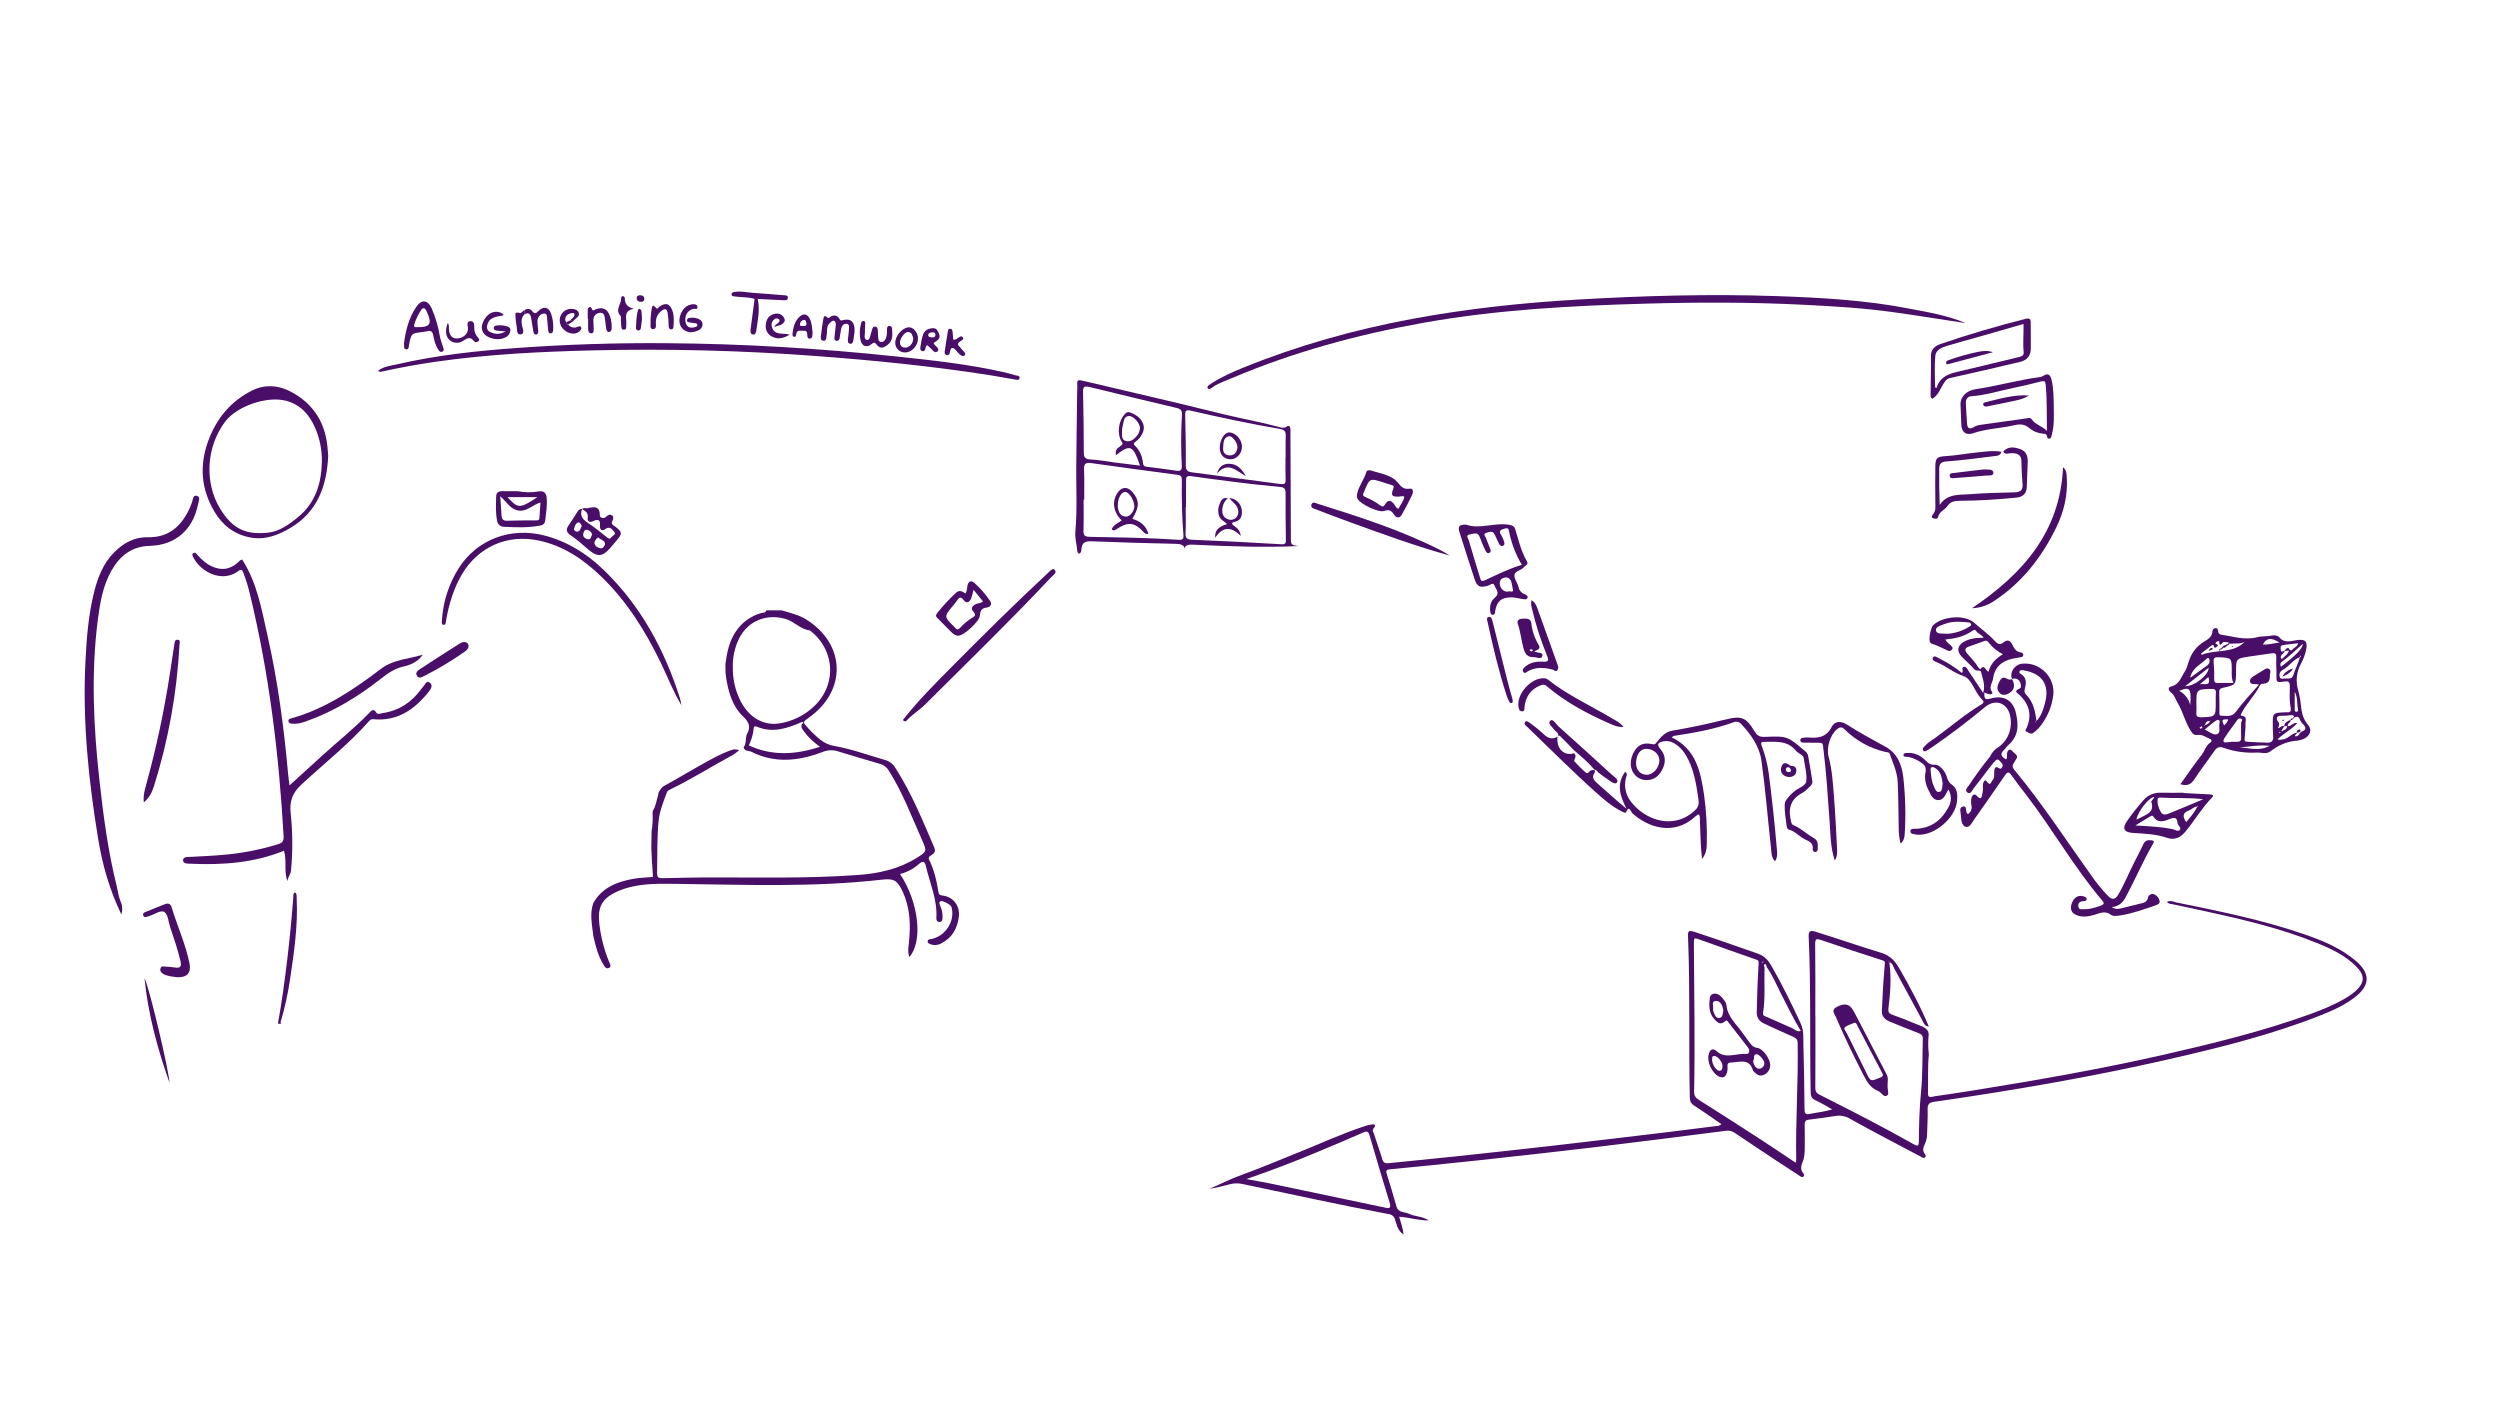 <svg enable-background="new 0 0 7680 4320" version="1.1" viewBox="0 0 7680 4320" xml:space="preserve" xmlns="http://www.w3.org/2000/svg">
<style type="text/css">
	.st0{fill:#490e67;}
</style>
			<path class="st0" d="m2294.4 2255.6c12.4-21.7 7.4-36.7-11.4-54.5-33.2-31.4-45-74.5-52.3-118.8-0.6-5-1.3-10-1.9-15 0-9.1-0.2-18.3-0.3-27.5l2.3-15c5-33.7 14.4-65.9 35.8-93.3 18.1-23.3 43.2-40.1 71.6-48.1 5.7-1.7 13.7 0 16-8.4h47.1c26 7.8 52.6 13.7 76 28.4 120.8 75.7 124.5 218.4 7.8 301-19.6 13.9-19.6 13.9-3.9 30.7 3.9 4.3 7.6 9 11.8 13 20.3 18.8 37.5 37.9 69.4 43.4 53.1 9.2 104.4 28.3 156.6 43.2 13.3 3.7 24.7 12.5 31.7 24.4 49.4 76.9 83.6 161.1 119.4 244.6 5.4 12.5-1 18.5-9.7 23.9-6.4 3.9-9.6 6.8-5.5 15.1 15 30.1 22.4 62.8 27.7 95.7 1.2 7.8 2.6 11.6 12.5 12.7 33.2 3.6 54.6 31.8 50.5 64.8-4.5 35.8-20.1 64.7-53.4 81.8-10.9 6.4-24.3 7.2-35.9 2.2-3.6-1.7-7.1-3.9-6.6-8.7s4.8-5.3 8.7-6c45.6-7.3 77.3-56.4 64.3-99.5-1.9-6.4-27.7-20.2-33-17.3-6.3 3.5-3.7 9.1-1.6 13.7 5.6 11.9 8.2 25 7.4 38.1-0.3 6.5-2 12.3-9.7 12.1-7.6-0.2-9.7-6.2-9.3-12.6 3.3-55.4-19.6-105.4-31.9-157.7-3.1-13.7-7.8-19.6-21.7-7.8-16.6 14.8-36.5 25.4-58 30.8 57.6 86.9 71.3 207 28.5 255-5.1-14.1-3.1-27.5-1.6-40.8 4.5-41.9 5.3-83.6-6-124.6-3.2-12-7.4-23.7-12.6-35-16.7-35.5-26.4-41.6-65.7-37.1-209.3 23.9-419.2 15.3-629 12.8-49.2-0.5-98.4-2-146.5 10.9-13.3 3.4-26.2 8-38.6 13.8-44.6 21.2-57.7 46.9-52.5 96 4.5 41 14.7 81.1 30.4 119.2 2.4 5.9 8.6 14.4-1.3 18.6-8.5 3.6-12.7-4.7-16.4-10.7-16.6-27.2-24.1-57.7-31-88.3-3.7-33.6-11.8-67.2 0-100.7 27.5-48.3 73.5-65.5 124.1-74.5 17.8-3.2 36.1-3.5 54.3-5.2 2.6 0.3 4.8 0 4.7-3.4-0.6-10.4-1.3-20.8-2-31.4l-0.8-8.6-2.1-46.2 0.9-51c3-18.1 4-36.6 3-54.9l0.5-7.8c9.2-13.6 10.9-29.9 15.7-45 2.5-7.8-0.4-6 3.5-13.8 3.3-5.7 7.2-10.9 11.8-15.7 55.9-30.6 90.7-52.8 146.7-83.1 23.5-12.7 47.1-24.8 73.1-31.9 3.9 2.4 10-1.1 13.9 3.9-6 5.1-12.4 9.8-19 14-63.8 34.3-125.2 73.2-190.5 104.9-4.8 2.3-9.7 4.3-11.8 9.8-10.2 28.2-22.1 56-25.2 86.3-5.3 50.8-3.7 101.8-4.8 152.7-0.5 24.1 0.7 25 25 24.5 39.9-0.9 79.7-2.1 119.5-2.2 157.4-0.5 314.9 3.9 472.1-7.5 64.1-4.6 125.2-18 180.5-52.3 32-19.9 32.1-20.8 16.8-55.2-32-72.2-59.8-146.4-102.4-213.5-6-10.1-15.8-17.5-27.2-20.5-43.2-12.4-86.3-25.5-129.5-38.6-15.5-4.8-32.2-4-47.1 2.4-72.5 27.5-145.7 35.8-218.1-0.9-8.1-3.9-21-0.5-23.8-13.7 9.4-12 4.8-27.3 10-40.1zm169.5-37.8c-44.9 19.6-90.2 35.3-139.3 14.4-6.5-2.7-9.3 0.4-9.7 7.3-1.2 18.3-7.8 35.3-14.4 50.5 71.4 32.8 142.9 28.9 218.3 4.2-19.6-14.7-35.6-28.6-48.1-46.1-5.3-7.3-12.1-14.3-6.9-24.6 2.1-0.6 4.9-0.9 3.9-3.9 0.1-0.9-2.3-1.2-3.8-1.8zm-212.6-167.5c-0.5 29.3 4.9 58.3 15.7 85.5 23.9 62.2 73.5 95.7 128.5 86.3 37-6.1 71.5-22.4 99.7-47.1 76.1-66.2 72.7-176.6-7-238.3-29-3-47.7-27.5-74.8-35.3-64.1-18.4-123.7 9.9-148.3 71.9-9.8 24.4-14.6 50.7-13.8 77z"/>
			<path class="st0" d="m2005.1 2490.1-0.4 7.8"/>
			<path class="st0" d="m5923.4 3168.7c0.5 2.6 1.1 5.3 1.6 7.8-2.1 20.9-2 41.9 0.4 62.8-3.9 39.7-1.6 79.6-2.7 119.4-0.4 16.9 12.4 10.2 19.6 9.2 42.6-5.9 85.3-12.6 127.8-19.4 194.7-31.4 388.9-65.5 581.2-109.4 148.4-33.9 296.2-70.2 439.8-121.6 39.2-14.1 78.2-29.7 114.4-51 12-6.8 23.1-14.9 33.2-24.2 25.4-24.3 26.2-45.4 1.8-71-34.3-35.9-78.5-56.4-123.2-74.5-110.6-45-226.4-71.9-342.6-97.5-33.1-7.3-66.3-13.9-99.4-21.2-6-1.3-13.2-0.7-18.4-7.5 10.9-5.7 21 0 30.4 2 130.6 26.7 261.4 52.9 387.8 96.3 58.9 20.2 116.4 43.2 164.3 85.1 41.2 36.1 41.6 71.4-1.1 106.2-31.8 25.9-68.9 42.7-106.5 57.8-153 60.9-312.2 100.1-472.1 136.7-237.6 54.3-477.7 95.4-718.8 130.2-14.5 2.1-19.6 7.8-19.2 22.7 0.7 24.2-0.9 48.4-1.5 72.5 0.3 12.4-2.4 24.8-7.8 36-3.9 7.8-6.6 17.2-1.2 26.1 2.7 4.4 7.8 9.3 2 13.6-4.8 3.7-9.9-1.3-14.3-3.6-31.4-16.3-62.6-32.8-93.7-49.4-40.9-21.9-82.1-43.4-122.4-66.3-13.5-8-29.4-10.9-44.9-8.2-26.4 4.1-52.9 8.2-79.5 11-11 1.1-14.6 5.2-14.4 15.7 0.5 22.9 0.3 45.8 0.2 68.7 0 16.3-0.3 32.2-7.3 47.9-3.9 9.4-6.7 21.3 2 31.4 2.7 3.2 5.6 8.4 0.6 12-3.7 2.7-7.5-0.5-10.7-2.6-24.7-16-49.4-32-73.9-48.3-41.9-27.8-83.9-55.6-125.6-83.8-7.9-5.7-17.8-8.1-27.5-6.5-134.1 17.1-268.2 34.4-402.4 50.4-121.3 14.5-242.7 27.8-364.1 41-88.3 9.6-176.6 18.3-265.1 26.9-10.6 1-13.5 3.4-10.1 14.1 10.4 33 20.4 66.2 29.7 99.5 5.7 20.7 25.5 16.6 38.8 23.1 18.2 9 40.5 6.7 60.5 20.5-31.9 0-60.4-9.5-90.9-11.5 5.2 18.8 11.8 35.3 13.6 54.4-18.5-11.3-20.7-29.9-26.4-46.2-2.3-8.9-10-15.4-19.1-16.3-150.3-27.9-299.4-61.2-449-92.4-13.4-3.1-27.3-2.7-40.5 1.1-20.4 5.7-41.2 10.3-62.1 13.9 32.8-13.7 64.3-30.3 98.1-42.4 59.6-21.5 117.7-46.5 176.8-70 64.9-25.9 128.5-55.4 194.8-77.7 8.6-3.2 17.4-5.7 26.4-7.4 9.1-1.4 20.2-2 8.5 12.2-4.9 5.9 0 11.2 1.6 16.5 8.3 25.5 17.6 50.7 25.1 76.4 3.2 11.1 8.3 14.6 19.3 13.4 70.2-7.3 140.4-13.9 210.6-21.3 101.3-10.8 202.6-22 303.9-33.5 114.8-13.2 229.6-27 344.4-40.8 48-5.8 95.9-11.8 143.9-18 6.3-0.8 13.2 0.4 20-6.4-27.5-19-54.5-38.3-82.4-56.1-10-6.4-14.3-12.8-14.6-24.8-3.5-163.4 1.2-326.9-5.3-490.5-1-24.3 0.6-25.3 23.8-17.8 63.4 20.6 126.1 43.2 189.2 64.9 21.9 7.5 32.8 20.4 42.8 37.7 33.4 57.8 62.5 117.7 90.6 178.2 9.3 20 7.4 40.8 7.8 61.3 2 66.7 2.9 133.4 3.5 200.1 0 13.2 1.9 18.7 17.3 15.4 21.6-4.5 43.9-6.1 67.8-13.7-17.1-9.5-33.8-20-51.6-28.1-11.5-5.2-14.4-11.8-14.6-24.1-3.1-159.5 1.1-319.1-6.1-478.5-0.7-15.3 3.6-20.3 19.1-15.7 68.1 21 135.4 44.7 203.5 65.3 30.6 9.3 44.6 28.3 58.1 51.9 32.4 56.7 63.4 114.3 88.4 174.7-13.1-0.6-16.2-12.2-20.9-20.7-28.8-52.4-56.7-105.3-85.4-157.7-3.9-6.8-4.4-16.8-14.8-18.5 0-2.8-0.9-3.2-3.1-1.6l2.9 1.7c6.8 46.9 2.9 93.7-2.7 140.2-1.3 11.1 0.5 16.3 11.4 20.2 25.2 8.9 50.1 18.6 74.5 29.1 13.4 5.6 28.2 8.8 36.1 22.5zm-496.2-198.2c-0.5-3.9-2.4-9.5-5.3-8.6-5.7 1.6-1.6 6.9-1.2 10.7-1.7 46.1 2.9 92.6-4.6 138.5-1.5 9.5 5.6 10.4 11.3 12.9 26.2 11.8 52.4 23.5 78.5 34.7 7.8 3.4 13.9 12.1 26.1 8.4-23-38.7-42.5-78.5-62.4-117.7-13.3-26.7-25.1-54.3-42.4-78.9zm89 601.4c0.8-2.1 1.4-4.4 1.8-6.6-2.4-120.1 6.6-240.2 4.4-360.3 0-11.1-4.3-15.7-14-20-30-12.9-59.4-27.1-89.1-40.6-14.7-6.7-22.9-18.8-22.6-33.9 0.9-49.6 2.6-99.2 5.8-148.7 0.6-9.4 0-11.5-8.6-14.4-56.8-19.6-113.4-39.8-169.9-60-20.8-7.5-20.5-7.8-20.4 14.4 0.7 150.2 3.9 300.5 0.7 450.7-0.3 13.1 3.9 19.6 14.6 26.4 60.2 37.9 120.1 76.2 179.7 115 39.4 25.3 78 51.5 117.6 78zm60.2-451.8h0.5c0 73.8 0.3 147.7-0.3 221.6 0 10.8 3.3 16.3 12.8 21.1 97.4 49.2 194.7 98.6 289.6 152.4 11.2 6.3 15.4 6.6 15.7-8.4 0.4-51.4 1.7-102.6 6.8-154 5.3-53.2 3.5-107 5.4-160.6 0.4-10.4-3.4-14.7-12.8-18.3-30-11.3-59.4-23.8-89.2-35.7-14.9-5.9-24.5-16.7-23.9-32.5 2-47.6 4.8-95.3 9-142.7 0.8-8.6 0.6-10.4-7.3-12.9-62.8-20.3-125.6-40.8-187.9-62.2-13.9-4.7-18.8-5.1-18.6 12.6 1 73.2 0.4 146.4 0.4 219.6h-0.2zm-1747.2 502c30.2 5.7 55.2 9.9 80.2 15.1 114.4 23.9 228.7 47.9 343.1 72.1 11.8 2.5 22.8 5.9 16.6-14.2-21.1-68.7-41.6-137.5-61.6-206.5-3.6-12.6-7.8-14.8-20-9.4-45.4 20.1-91.3 39.2-137.1 58.4-71.1 30-142.9 57.4-221.2 84.5zm1588-667c-1-0.3-2.2-1.1-3-0.9-1.8 0.6-1.6 1.7 0 2.5 0.5 0.2 1.5 0.8 1.6 0.7 0.6-0.8 1.1-1.6 1.5-2.5v0.2z"/>
			<path class="st0" d="m6045.9 2501.3c8.9-7.5 12.8-15.9 10.2-27.8-1.5-7.7-1.3-15.7 0.6-23.3 1.9-8.7 9.7-12.8 15.9-5.7 16.9 19.2 15.7-3.5 17.6-8.5 2.8-8.2 0.5-18.1 1.6-27.2 0.8-6.2 5.6-16.8 11.4-8.4 11.5 16.8 13.3 1.3 17.7-3.5 7.4-7.8 4.4-18.6 5.5-28.2 0.7-6.5 2-15.3 11.1-10.7 6 3.1 9 6.4 13.1-1.2 5.3-10-3.6-13.9-7.8-19.6-3.9-5.1-8.8-5.1-13.2-0.2s-9.6 10.7-14 16.4c-17.5 22.8-34.6 45.9-52.5 68.5-4.8 6-9 18.9-18.1 13.4-11.3-6.9-1-16.2 3.9-23.2 19.3-28.7 39.2-56.9 61.2-84 3.9-4.7 0.8 0.9 4.7-6.9 2.1-4.2 4.8-8.2 7.8-11.8 2.4-2.8 5-5.5 7.8-7.8 3.5-3.2-0.8 0 3.9-3 33.7-21 49.6-59.9 40.6-100.8-8.6-39.2-45.7-51.7-76.6-25.9-52.3 43.5-106.4 84.5-162.4 123.2-4.8 3.4-9.8 6.6-14.9 9.5-3.9 2.1-8.4 6-12.3 1.5-4.6-5.3 0-9.8 3.5-13.5 4.3-4.9 9.2-9.3 14.5-13.1 54.3-36.4 102.6-81.2 158.9-114.7 7.8-4.7 10.9-8.9 3-16-0.9-0.9-1.7-2-2.6-2.9-20.7-21.7-28.5-60.5-54.1-69-29.5-9.7-51.5-29-78.5-41-6.8-3-20.4-7-15.7-15.7s15.1 0.5 22.2 3.9c23.9 11.8 46.3 26.3 67 43.2 6.9-5.6-3.7-16.9 6.4-18.6 7.8-1.3 11 7.8 14.9 13.8 14 20.7 27.7 41.6 44.1 66.3 7.8-26.8-2.8-46.1-6.9-65.6-1.2-6-14.5 0-21.1-7.8-11.8-14-26-25.8-38.6-39-14.9-15.7-12.6-32.8 6.1-44.1s39.2-12.9 62-13.2c-6.4-10.5-18.4-12.2-23.5-21.3-2.6-4.6-6.5-3.1-10-0.6-24.6 17.4-52.8 24.6-83.7 27.1 3.1 9.7 11.1 12.6 15.9 18.2 3.1 3.7 8.8 6.4 3.9 13-4.1 5.7-9 4.8-13.9 2.7-16.1-7.1-31.4-16.1-48.6-20.8-2.3-1.1-4.2-3-5.2-5.4-4.4-8.9 2.6-44.3 9.8-51.3 28.6-27.5 96.5-33.8 125.9-7.8 21 18.8 44.3 35 63.4 55.9 8.6 9.4 15.7 14 27.5 4.2 10.9-9.1 20.4-5.7 26.6 7.3 5.4 11.3 11.3 22.3 26 23.9 4.2 0.1 7.6 3.6 7.6 7.8 0 6.1-5.5 6.5-9.9 7.3-7.8 1.5-15.7 2.5-23.1 4.2-33.5 7.1-55.2 26.6-59.9 61.3-1.8 13.3-14.2 25.9-2.9 41 3.9 5.3-3.4 7.8-7.8 7-5.6-1.3-11-3.1-16.2-5.5 0 21.6 2.2 23.3 22.2 17.9 37-10 65.4 5.8 74.5 43.2s9.7 72.5-22.8 100.5c-4.9 4.2-8.3 10.2-13 14.6-14.4 13.4-7.6 21.7 5.9 29.3 4.7-4.9 2.4-10.4 2.9-15.2s0.7-10.9 6-13.7c6.2-3.3 8.5 2.2 12.5 5.6 15.7 13.5 16.4 13.4 3.5 32.8-5.3 8.1-6.6 14 0.4 22.4 86.1 103.8 159.6 216.9 237.8 326.4 15.2 22 32.3 42.8 51 62 11.8 11.8 21.1 10.6 29.8-3.6 18.7-30.8 31.8-64.4 48-96.5 10-19.9 20.6-39.4 29.9-59.6 5.1-10.9 12.4-13.3 23.5-12.1 7.8 0.9 11.3 2.1 6.5 10.3-30.9 53.2-54.9 109.9-83.9 164.1-8.4 15.7-19.9 28.5-43.2 31 12.2 7.5 21.1 5.7 29.8 3.6 18.4-4.3 36.8-9 55.2-13.7 11.8-3 24.1-3.9 26.8-20.5 1.2-7 11.3-11.8 17.5-9.3 9.1 3.5 15.9 11.4 17.9 21 1.2 7.8-5.6 11.1-12.1 13.3-35.8 12.3-71.4 25.3-109.2 31.1-9.9 1.5-21.5 3.3-28.8-2.2-16.7-12.6-31.7-5.5-47.6-0.6-19 5.8-38.3 9.7-57.6 1.9-16.2-6.5-20.9-19.6-14.4-37 6.7-18.1 20.7-25.9 36.6-20.5 4.4 1.5 9.5 3.1 8.9 8.7-0.4 4.6-5.1 5.7-9.1 5.8-11.3 0-18.1 5.9-16.4 16.9 1.6 11 12.2 7.8 19.3 7.8 17.3 0.4 33.4-5.2 49.5-10.8 8.4-2.9 12.3-6.7 4.9-15.3-87.1-102.3-153-220-234.7-326.1-15.2-19.6-30.4-39.2-44.7-59.6-7.6-10.8-12.1-10.5-19.6 0.3-31.4 45.9-63.1 91.5-95.3 136.8-6.9 9.8-13.9 26-27 21.2-9.5-3.5-12.9-19.8-13-32 0-10.3-7.5-26.6 5.5-29.7 15.7-3.7 5.5 17.6 16.3 23.5zm107.3-491.6c-16.9-8.1-31.7-20-43.2-34.8-3.9-5-7-8.5-14.4-5.6-15.7 6.2-31.9 11.3-47.8 17.1-11.4 4.2-13.3 10.9-5.1 20.6 12.2 14.4 25.7 27.7 35.3 44.1 1.6 1.9 3.5 3.5 5.5 4.8 13.2-17.4 15.7 4.6 25.2 7.8 6.1-24.2 21.6-40.3 44.3-54h0.2zm-173.2-62.7c24.2-0.9 47.8-8.2 68.3-21.1 3.1-2 7.8-3.7 6.8-8.4s-5.4-5.3-9.1-5.6c-24.1-2.3-48.3-4.2-71.4 4.8-11.2 4.3-29.5 7.8-27.2 20.4s20.7 8.1 32.5 9.8h0.1z"/>
			<path class="st0" d="m6698.2 2409.1c22.4-31.4 42.9-61.6 65.3-90.2 9.7-12.3 12.9-28.9 27-38.1 2.9-1.4 4.1-4.8 2.7-7.6-0.8-1.6-2.2-2.7-3.9-3.1-12-4.9-23.9-14.2-36.5-12.4s-17.1-3.6-22.8-12.5c-17.2-27-24.1-58.6-40.3-86-6.6-11-9.6-23.9-20.8-32.2-7.2-5.4-10.4-15.7 0.6-18 25.3-5.8 30.6-28.2 41.9-45.6 8.9-13.8 10.8-30.5 17.8-45.4 8.7-19 22.8-35.1 40.5-46.1 12.2-7.8 26.2-14.5 26.8-32.6 0.1-5.6 4.8-10 10.4-9.9 5.8 0.3 6.8 5.3 7.3 10-0.1 5.5 4.2 10.1 9.7 10.4 36.4 5.2 71.8 17.7 109.9 7.8 15.1-3.9 31.9-1.9 47.8-5.6 6.1-1.4 16.3 0.9 20 5.5 16.3 19.8 36.1 11.5 55.2 8.9 25.4-3.5 32.5 3.9 27.8 28.9-3.2 15.4-8.6 30.2-16.2 43.9-13.6 25-16.6 54.3-8.4 81.6 4.2 15.1 7 30.5 8.4 46.1 2.2 22.6 7 43 22.6 61 12 13.9 6 31.1-11.1 40.6-8.8 4.3-18.5 6.8-28.3 7.3-29.2 3-54.3 15-77.5 32.8-11.8 9-27.5 2.7-41.2 3.3-34.6 2-69.3-3-102-14.6-12.3-4.6-20.6-1.6-28.2 9.5-19.9 29.1-41.9 56.8-60.9 86.3-10.7 16.3-22.2 22.8-43.6 16zm75.3-182c7-0.6 13.1-5.2 15.7-11.8 1.2-0.3 3.9 0.4 1.3-2.2-0.3 0.8-0.6 1.6-1 2.5-9.9-2.5-13.3 3.9-16 11.5l-3.2 0.7c0.5 0.7 0.9 1.4 1.4 2.1l1.8-2.8zm240.6 16.6c5.4-1.7 11.3-4.2 11.5-10.2 0.1-5.9-5.6-1.4-8.5-2.4 0.9-12.3 10.8-15.7 19.6-19.9 2.4 8.6-11.3 10.3-8.8 19.9 11 1 16.5-13.1 29.4-9.5-18.3 19.9-41.9 31.4-60.4 49.2 5.5 3.9 9.1 1.2 12.8 1.1 18.7-0.6 29.1-18.9 46.7-21.4 0 4.6-7.2 5.5-5.8 11.3 7.8 1.4 11.5-3.9 14.6-9.7l3.9-3.9c13.4-4.6 18-11.2 6.2-23.1-4.6-4.5-8.2-9.8-10.6-15.7-3.9-9.6-9.8-8.1-16.8-5.3-0.6-5.3-3.1-7.8-8.8-7.3-10.3 1.5-20.7 2.2-31.1 2.1-15.7-0.9-15.7 11.1-10.6 16.8 7.2 7.8 3.6 13.9 0.5 21.1 8.2-0.5 11.3-10 19-5.6l-6.1 10.2c-0.8 1.3-2.7 3.5-2.4 3.9 2.7 2.1 4.3 0.3 5.7-1.6zm3.9-244.4c1.2 9.9-18.7 11.8-8.7 26 7.8-8.4 18.2-13.6 22.5-26.5l-14.1 0.9c3.9-4.5 10.2-13.5 13.7-7.4 6.7 11.8 10.7 2.7 14.2 0 5.2-4.2 12.5-7.2 14-16.3l-38.8 4.6c-1.9 0.2-3.9 0.7-5.7 0.9-10.9 0.9-9.5 8.7-8.5 15.7 1.7 9.7 7.5 1.4 11.4 2.1zm-286 80.2c16.2-11.8 32.4-23.6 48.7-35.3 5.5-3.8 8.3-10.5 6.9-17.1-0.7-4.4-3.7-8.1-7.8-4.2-17.8 17.1-42.5 27.8-50.4 54.1l-1.5 4.4 4.1-1.9zm333.1-60.7c-20.6 7.4-31.7 27.5-50.3 37.6-7.8 4.2-14.2 10.6-11.8 21.7 1.2 6.1 4.4 7.8 9.2 6.9 11.3-2.4 28.1 4.3 32.5-9.9 5.9-19.2 15.3-36.9 20.8-56.1 1.8-0.2 3.1-1.8 2.9-3.6 0-0.2-0.1-0.5-0.2-0.7 0-0.4-1.1-0.6-1.6-0.9-0.5 1.7-1 3.4-1.5 5zm-215.1-41.3-2.4-2.2c-4.3-3.9-10-1.9-14.5-3.3-5.4-1.8-15.3 22.1-15.9-2.6-2.4 0.5-5.3 0.3-6.9 1.6-2.2 1.9-7.8 5-1.1 7.8 5.6 2.4 5.5 4.8 1.4 7.8-2.8 2.1-7.8 5.8-9.2 0-1.8-8.2-5-5.6-8.9-2.7-10.2 7.8-20.4 15.7-30.6 23.5l1.6 4.5c42.6-18 94.2-2.6 131.9-39.7-14.9 6.7-30.4 3.8-45.4 5.3zm89.7 125.5c-4.8-0.7-7.1-1.3-9.5-1.4-7-0.3-16 1.5-18-7.5-1.7-7.7 4.7-12.9 11.1-16.9 8.3-5.2 16.5-10.6 25-15.4 7.1-3.9 14.9-12.3 22.9-6.2 6.7 5.1 1.5 14.7 1.7 22.3 0.4 13-4.3 21-18.2 22.2-4.4 0.4-10 0.7-12.2 5.3-15.1 31.2-41.2 54.9-56.7 86-1.4 2.7-3.9 7.3 0.6 7.6 18.1 1.1 11.4 14.8 11.8 23.5 0.5 14.3-1.7 28.6-2.4 43-0.3 5.4-2.8 12.6 6.7 13.1 21.5 1.1 43.2 2.8 64.5 2.9 11.5 0 17.5-6.7 16.2-19.3-1.1-11-0.9-22.1-1.1-33.2-0.7-39.2-0.6-39.2 39.2-40.8 1.3-0.1 2.6-0.1 3.9 0 10.8 1 13.8-3.6 11.8-14-3.9-18-3.2-36.4-2.8-54.7 0.6-27.5 0.4-28.4-25.9-24.6-13.6 2-15.3-2.6-15-14.3 0.5-20.2-1.5-40.5-0.5-60.6 0.6-12.6-3.9-14.5-14.6-12.9-23.2 3.6-46.6 6.3-69.8 10-39.2 6.2-39.2 6.4-39.2 45.8-0.4 40.6-0.3 41.2-39.2 49.8-9.8 2.2-12.9 5.2-12.5 15.1 0.9 20.2 0.5 40.5 0.7 60.7 0 4.5-1.2 10.2 5.6 10.2 15.7 0 31.4 5.2 44.5-11.5 21.1-28.6 45.8-54.8 71.4-84.2zm-192.4 59.8c0.5 8.4 0.5 16.9 0 25.3-1.3 11.8 2.6 15.7 15 15.4 44.4-1.7 44.4-1.3 44.5-45.8 0-9.1-0.5-18.3 0.3-27.5 1.1-11.3-3.3-14.2-14.4-13.9-45.3 1.5-45.3 1.1-45.4 46.5zm113.8-64.7c-6.4-14.2-5.2-26-5.2-37.6 0-39.9 0-39.6-40.3-41.4-11.5-0.5-16.6 1.5-15.3 14.6 1.6 17.5 2.2 35.1 1.7 52.7 0 9.9 3.7 12.2 12.6 11.8 14.2-0.6 28.6-0.2 46.5-0.1zm23.5 122.5c1.2-4.2 5.9-9.5 0.4-12.5-4.2-2.2-9.4-0.6-11.8 3.6-13.4 18.4-27.2 36.7-39.6 55.8-3.9 6.4-6.9 15.7 8.4 12.8 9.7-1.6 19.5-2.1 29.2-1.4 10 0.4 14.1-3 13.7-13.3-0.7-15.1-0.3-30.1-0.3-45zm-111.6 20.6c12.8 5.8 25.3 16.8 35.3 14.8 16-3.4 6.8-22 10-33.7s-4.4-13-11.8-7.8c-11.7 7.7-22.1 17.3-33.5 26.7zm-60.1-133.1c29.2 0.5 73.9-36.1 71.7-56.6l-71.7 56.6zm361.8-130.6c-23.5 20.4-42.5 39.9-65 55.6-5.1 3.6-5.6 9.4-2.4 15.2 45.7-34.9 65.3-54.4 67.4-70.8zm-346.1 188.9c3.4-52.5-1.4-57.7-34.1-44.1 17.1 9.1 29.6 25.1 34.1 44.1zm151.9 129.5c29.6 1.7 59.9 13 91.9-4.7-33.1-3.7-62.4 2.8-92 4.6l0.1 0.1zm122.5-321.8c-26.6-16.6-39.9-14.5-51.6 5.7 16.5 1.6 31.8-3.6 51.5-5.7h0.1zm46.4 150.5v53.2c0 3.9-0.6 8.6 4.7 8.8 5.4 0.3 6.5-3.9 5.5-8-4-16.1 0.2-33.5-10.4-54h0.2zm-265.2-44.7-26.2 22.3c11.2-3.6 36.2 8.9 26.1-22.4l0.1 0.1zm60.5 129.8c-19.6 0-20.4 1.3-12.4 19.1 5.3-5.6 11.7-10.5 12.3-19.1h0.1zm-83.3 29.3 4.8-5.3c-1.3-0.8-3-2.6-3.9-2.2-2 1.2-3.9 2.7-5.6 4.4l4.7 3.1zm244.4 10.1c-0.9-0.5-2.1-1.5-2.4-1.3-0.8 0.7-1.4 1.6-1.6 2.7 0 0.4 1.4 1 2.1 1.5l1.9-2.9z"/>
			<path class="st0" d="m3988.7 1677.5c-104.4 4.9-213.1 0.9-321.7-4.2-17.6-0.9-30.3 0.5-27.1 19.2 1.2-15.4-7.8-21.3-26.3-21.8-86.3-1.8-172.5-4.4-258.7-7.8-19.3-0.8-31.4 2.6-32.8 24.2-0.3 4.7-0.5 10.7-6.3 13.7-6.9-1.5-6.3-7.5-6.8-12.2-2-19.1-7.4-36.3-5.4-57.7 6-64.8 2-130.5 2.6-195.9 0.6-78.5 1.9-157.3 2.9-236 0-3.3 0.5-6.6 0.4-9.8-1.2-24.1-1.3-23.8 23.9-17.9 139.8 33.2 279.8 65.1 419.2 99.8 56.9 14.2 114.8 24.1 171.4 39.2 9.5 2.5 19 7.3 29.6-0.4 6.3-4.6 10.6 1.6 10.7 8.6 0.2 8.5-0.2 16.9 0 25.4 0.4 100.4 0.8 200.9 1.2 301.4-0.3 28.8-0.3 28.8 23.2 32.2zm-658-142.5h-1.9c0 31.4 0.8 62.8-0.4 94.2-0.5 15.1 3.2 19.6 19.1 20 91.4 1.8 182.8 2.8 274 9.1 11.8 0.8 14.9-3 14-14.1-4.6-56.7-5.7-113.5-4.9-170.3 0-9.5-2.7-13.9-12.8-15.2-88.7-11.8-177.3-23.5-265.9-36.1-18.4-2.7-22.3 3.5-21.7 20.5 1.2 30.5 0.5 61.2 0.5 91.9zm97.3-136.2c-1.5-15-0.5-18.5 15-29.3 6.5-4.5 6.9-6 2.6-12.9-14.9-23.8-9.7-63.7 9.3-83.8 4.3-4.5 8.4-8.6 15-6.3 17.9 6.2 33.6 15.7 41.1 33.7 7.1 17 0 32-10.4 45.4-3.8 4.5-8.1 8.4-12.8 11.8-5.3 3.9-6.7 6.5-1.1 11.8 14.1 13.9 22.7 32.5 24.3 52.2 0.8 8.1 3.6 11.4 11.5 12.4 30.4 3.9 60.9 7.6 91.2 12.2 12.9 2 17.5-1.8 16.7-15.2-2.7-52.2-2.5-104.5 0.5-156.7 0.7-12.9-3.6-17.9-16.4-20.9-84.5-19.6-168.7-40.3-253.2-60.9-35.5-8.7-34.8-9-33.9 27.5 1.3 56.2 2 112.4 2 168.7 0 14.9 2.5 22.1 19.6 22.9 26 1.3 51.8 6.4 77.6 9.7 24.7 3.2 49.4 6.1 75.5 9.3-21.7-63.4-29.6-66.5-74.4-31.6h0.3zm215.4 159.7h-1c0 26.1 1.1 52.3-0.4 78.5-1 16.6 4.5 20.4 20.5 21.1 91.4 3.7 182.7 8.3 274 13.9 13.1 0.8 13.9-4.2 13.7-14.2-0.6-47.7-1.2-95.4-0.9-143.1 0-12.2-3.5-17.6-16.1-18.7-91.7-8.3-182.9-20.7-274-33.2-15.1-2.1-16.1 3.9-15.7 15.7 0.2 26.6-0.2 53.4-0.2 80.2l0.1-0.2zm305.7-153h0.4c0-22.2-0.7-44.4 0.3-66.7 0.5-12.9-3.9-18.6-16.6-20.8-92.6-16-184.4-35.7-276.1-56.6-14.3-3.3-16.6 1.3-16.2 14.2 1.3 51.6 2.3 103.2 1.9 154.7 0 14.9 6 19.1 18.9 20.7 90.9 11.8 181.8 23.8 272.7 36 11 1.5 15.4-1.3 15-13.1-0.9-22.6-0.4-45.5-0.4-68.4h0.1zm-447-90.3c0.3-14.4-20.6-38.8-34.8-37.3-15.7 1.6-14.8 17.2-17.9 28.6-1.8 5.6-2.7 11.5-2.6 17.3 0.6 11.2-3 26.1 10.8 30.6s25.2-3.9 34.1-14.4c6.1-6.9 9.7-15.6 10.3-24.8h0.1z"/>
			<path class="st0" d="m4899.7 2372.2c-12.1 15.7-3.3 25.2 8.9 35.7 29 25 56.9 51.3 87.9 76.4-18.4-37.5-32.9-74.5-3.6-113.8 8.4 8.2 2.9 14.4 1.7 20-6.1 25.2-0.4 51.8 15.7 72.2 38.7 51.6 125.1 90.2 194.3 29 10.7-9.5 15.5-18.2 13.3-33.4-5.8-42.2-12-84.1-30.6-123-10-20.9-23.1-39.2-43.5-51.6-10-6.4-22.2-8.7-33.9-6.3-18.4 3.6-20.6 10.1-8.6 24.4 16.4 19.6 16.2 40.7 5.3 62.2-10.6 20.7-26.6 33.5-51.4 32.3-13.9-0.6-26.8-7.6-35.1-18.8-14.7-18.5-13.7-47.8 1.8-71.8 12.3-19 29.2-25.4 54.3-19.6 7.1 1.6 8.8 0 13.9-6.5 12-16 26.3-31.7 48.3-35.3 52.2-8.6 103.9-19.6 155.3-32.4 2.5-0.6 5.1-1 7.8-1.6 47.4-12.4 62.8-6.8 87.9 35.5 7.8 12.9 14.9 18.6 31.4 17.9 70.2-3 70.2-2.1 124.3 43.6 4.8 3.6 8.1 8.7 9.5 14.4 4.7 26.3 9.1 52.7 13 79.1 0.9 6.2-3.1 11.4-7.5 15.4-7.8 7.1-15 15.3-24 20-38 20-43.2 51.3-33.6 89 1.3 4.8 2.6 8.2 7.5 10.1 22.8 9 39.9 27 61 38.5 15.4 8.5 13.1 20.8 13.2 33.5 0 4.9-1.6 9.5-7.3 9.9-4.1 0.4-7.8-2.6-8.2-6.8-0.1-0.7 0-1.5 0.1-2.2 2.1-17.9-10.4-23.5-23.1-29.3-18.1-8.4-30.8-25.6-51-30.7-4.9-1.2-5.8-8.6-6.5-13.6-2.6-20.7-6.3-41.4-5.6-62.4 0.2-5.8 2.1-11.4 5.7-16 6.9-9.5 15-18.1 24.2-25.5 12.5-10.4 34.7-16.4 36.3-30.6 2.7-23.3-4.6-47.7-7.8-71.6-1.2-4.5-4.2-8.3-8.3-10.5-5.3-3.9-11.8-6.8-15.7-11.8-26.5-33-63.3-27-98.7-27.2-9.8 0-8.8 5.2-6.6 11.3 10.4 27.4 17.8 55.8 21.8 84.8 9.8 76.5 18.3 153 24.7 229.8 1.1 13.3 3.9 27.5-5.4 41-11.8-11.8-10.7-27-12.2-40.3-10-89.5-17-179.5-29.4-268.7-6-43.5-31.8-80.1-61.8-112.3-5.1-6.4-13.6-9.1-21.5-6.7-60.1 22.2-122.8 33.2-185.8 42.7-1.6 0.2-2.9 1.9-6.6 4.5 74.5 36.1 88.8 105.2 99.3 175.8 7.1 50.5 9.9 101.4 8.4 152.4-0.3 14.2-1.3 28.3-14.5 45.3-1.7-18.9-3.4-32.6-3.9-46.4-1.3-26.8-1.8-53.6-2.9-80.3-0.4-11.3-4.6-12.2-12.6-4.7-66.7 62.5-147.7 34.7-195.8-10-3-2.9-9-26-18.3-2-1.6 4.2-10.8-1.2-15.7-3.9-28.8-14.8-53-35.9-76.9-57.2-72.1-64.5-140.2-133.2-209.9-200.1-4.3-4.2-12.7-9.2-7.8-15.7s11.8 0.4 16.7 3.9c12.8 9 25.1 18.8 36.6 29.5 13.7 13.4 27.3 23 46.5 11.2-4.4 36.6 19.6 60.7 51 51 4.5 3.9 5.6 10.5 2.7 15.7-1.2 2.8-3.4 7.5-2.3 8.7 11 12.4 22.8 24.1 35.3 35.1 7.7 6.4 10.9-6.6 17.7-7.3l9.5-1.1-0.4-0.3 1.5 7.5zm159.1-71.8c-18.9-0.7-31.8 16.1-32.8 42.5-0.8 21 12.5 36.6 31.8 37.2 19.9 0.5 39.2-20.6 39.8-43.4 0.4-19.2-17-35.4-38.8-36.3z"/>
			<path class="st0" d="m6038.9 992.7c-79-12-152.3-23.9-225.8-34.1-89.4-12.4-179.5-17.6-269.5-22.2-162.7-8.3-325.7-8.2-488.3-3.6-228.7 6.4-457.1 18.5-682.7 58.9-202.2 36.1-399.1 89.6-588.3 169.9-19.6 8.3-39.7 14.9-57.5 26.8-5.1 3.4-12.1 10.5-16.4 4.5s4.4-10.5 9.7-14c31.1-20.5 65-35.6 99.3-49.5 167.7-68 341-116.6 518.8-149.7 168.7-31.4 338.5-49.6 509.6-59.5 201.8-11.7 403.6-17.5 605.5-10.7 139.2 4.7 278.3 12.3 415.2 39.2 55.7 10.7 112.5 19.8 170.4 44z"/>
			<path class="st0" d="m2093.6 2167c-26.2-43.8-43.4-89-64.4-132.4-47.1-97.1-103.8-187.7-181.9-263.2-54.3-52.5-115.5-94.2-190.9-110.6-97.6-21.2-188.8 19.2-238.6 105.7-23.8 41.3-37.5 86.1-46.2 132.5-0.7 3.9-1 7.8-1.9 11.8-0.9 3.9-1.4 8.7-6.1 8.8-6.4 0-6.7-6.1-6.4-10.2 1-15.6 2.9-31.2 5.7-46.6 7.9-41.2 23.3-80.5 45.5-116.1 56-89.1 159.8-128.8 264.6-101.5 70.3 18.3 129.8 55.7 181.1 105.3 114.1 110.1 187.3 245.1 234.8 395.1 2 6 2.7 12.4 4.7 21.4z"/>
			<path class="st0" d="m4504.1 1611.7c41.6 15.3 87.7-7.8 133.8 0.8 9.3 1.8 14.1 4.6 16.7 12.8 10.5 33.5 17.9 68.2 36.1 99 6 10.1-5.2 12.9-9.7 18.4-8.2 10.1-27.5 11.1-28.6 23.9-1.1 11.8 9.3 23.9 12.4 36.5 2 11 10.1 19.9 20.8 23 3.9 1.5 8.8 5 7.1 10.3s-7.3 5-11.8 4.4c-12.9-1.6-25.4-5.8-38.6-5.7-30.4 0.4-43.8 11.5-49 41.6-0.9 5.1 0 11.8-7.3 11.8s-7.4-6.5-8.1-11.8c-2.2-16 2.4-31 14.4-40.8 17.5-14.3 2-26.6-1.6-38-3.1-10-13.3-0.5-19.6 1.3-24.8 7.1-33.4 3.6-41.5-21-15.7-47.7-31-95.5-46.1-143.5-5.7-17.6-0.9-23.5 20.6-23zm171 123.5c-19.2-32.3-32.6-67.7-39.7-104.6-1.7-8.1-4.6-8.9-11.8-7-12.2 3.2-22 6.3-11.2 21.5 3.4 5.6 6 11.6 7.8 17.9 2 5.1 2.9 10.8-3.2 13.6s-9.9-2.1-12.3-6.7c-4.8-9.3-8.6-19-13.3-28.3-6.4-12.7-17.4-6.9-25.8-4.5-11.1 3.2-2.3 10.6-0.6 15.7 3.5 10.5 8.1 20.6 12.1 31 2.2 5.6 4.8 12.2-2.8 15-6.2 2.3-9.3-3.9-11.5-8.3-6.3-12.9-11.8-26.1-16.7-39.6-6.2-18.8-20.6-10.6-31.1-9-13.9 2-4.4 12.7-2.8 18.4 10.9 38.3 22.9 76.2 34.4 114.3 2.5 8.3 3.9 13.2 15.7 7.8 36.3-17 72.5-35.2 112.8-47.2zm-42.6 82.4c3.9-4.3 19 5.8 15-7.8-3.9-12.6-1.3-31.8-18.4-35.7-5-1.1-21.9 1.8-21.9 16.5-0.1 16 10.8 27.8 25.3 27z"/>
			<path class="st0" d="m5636.5 2643.6c-13.8-41.7-13.1-81.2-15.9-120-5.6-77.5-10.5-154.9-20.2-232-1.2-9.6-5.6-9.9-12.7-9.8-15 0-30.1 0-45.1-0.4-5 0-11.8 0-12-7s5.7-7.8 11.1-8.2c3.9-0.6 7.8-0.9 11.8-0.8 30.7 2.9 57 0.2 73.6-32.7 8.9-17.5 27.8-18.8 46.1-7.1 38.6 24.5 78.5 46.4 118.8 68.3 36.3 19.8 50.4 54.7 54.9 93.7 6.5 57.8 8 116.1 4.4 174.1-0.6 10-2 20.3-12.7 30-3.9-15.8-5.8-32.1-5.8-48.3-0.9-47.1-0.9-94.2-3.1-141-1.5-31.4-14.6-58.4-24.6-86.8-1.9-5.4-8.8-4.5-13.7-5.7-47.3-11.2-90.6-35.2-125-69.4-9.1-9.1-15.7-6.4-23.5 0-20.8 16.9-32.7 57.3-25.6 83.5 10.9 39.9 13.3 81.1 16.6 122.1 4.3 54 6.7 108.2 9.6 162.3 0.5 10.5 0.9 21.7-7 35.2z"/>
			<path class="st0" d="m6309.2 1252.1c0.4 27.5 1.6 54.9-5.7 81.8-1.4 5.3-1.6 13-8.8 13.8-6.1 0.7-5.4-6.3-7.1-10.2-2.4-5.5-7.3-4.9-11.8-5.3-15.2-1.2-29.6-7.1-41.2-16.8-14.7-12.8-29.4-13.2-46.8-9.1-41.9 9.6-85.4 10.5-126.6 24.6-22 7.5-35.1-3.6-36.1-26.7-0.9-20.9-1.8-41.8-2.4-62.8-0.7-22.2 19.1-41.8 45.4-45.7 67.2-9.9 132.8-28.7 200.1-37.7 3.2-0.5 6.3-1.7 8.9-3.5 14.9-10 21.9-2.1 25.2 11.8 6.8 28.2 6.4 57.1 6.9 85.8zm-21 71.4c-0.9-51 0.5-96.7-3.9-142.3-0.9-9.8-4.2-11.8-13.6-9.5-27.8 7.1-55.7 14-83.8 19.6-43.9 8.9-86.7 23.1-131.8 26-10.8 0.7-16.6 9.8-16 21.2 1.1 21.5 2.2 43.2 3.9 64.5 0.9 12.1 7.6 16.6 18.5 10 6.6-4.1 14.1-6.8 21.8-7.8 46.5-6.4 93.1-13.2 139.6-19.6 6.3-0.9 14.2-3.9 18.4 2.4 10.9 16.1 30 19.7 46.9 35.5z"/>
			<path class="st0" d="m6708.1 2436.2c26.8 1.4 53.5 2.7 80.3 4.2 5.7 0.4 14.9 1.3 7 9.5-30.6 31.4-52.9 69.6-80.5 103.4-15.7 19.6-34.1 28.7-58.1 20.4-33.3-11.5-67.9-12.6-102.4-14.7-30.2-1.9-36.4-13.5-19-38.5 15.1-21.3 31.3-41.8 48.5-61.4 13.7-16.3 34.3-25.1 55.5-23.9 22.8 0.7 45.7 0 68.6 0v1zm41.4 41.5c-10.2 0.7-16.8 9.1-25.8 12.4-19.6 7.2-18.9 19.2-7.8 35.3 13.2-15.4 25.8-29.7 34-47.3 1.6-0.6 4.3-0.9 1.3-3.3l-1.7 2.9zm18.8-22.4c-45.4-5.7-87.8-2.4-130-5-3.9-0.2-8.9-0.8-9.7 3.9-2.4 14.9 2.8 28.8 9.9 41 6.2 10.8 17.5 6.7 26.5 3.1 33.6-13.5 67-27.7 103.3-43zm-208.5 80.6c41.3 2.3 77.4 3.9 113 10.8 8 1.5 18.1 9.2 23.5 3.1 6.6-7.1-6.6-13.6-7.1-21.9-1.3-17.3-9.2-17.8-23.9-11.8-17.2 6.9-36.6 14.1-50.3-7.8-2.1-3.3-5.5-2.7-8.6-0.9l-46.6 28.5zm57.8-87.5c-16 0.9-51.7 46.5-54.3 69.4 3.9-1.8 7.4-3.2 10.8-5.1 18.7-10.8 44.9-16 35.1-48-1.9-6.7 7.9-9.6 8.6-16.3h-0.2z"/>
			<path class="st0" d="m2774 2211.3c45.5-58.1 97.6-110.1 149.4-162.4 96.1-96.9 192.9-193.2 293-286 6.8-6.3 16.7-19.6 23.5-12.6 8.9 9.3-5.9 17.6-12.2 24.4-125.2 133.4-256.5 260.7-386 389.7-18.3 18.3-41.2 31.4-58.3 51-4.1 0.7-7.8 0.8-9.4-4.1z"/>
			<path class="st0" d="m6148.4 1387.9c-3.6 13.2-15.7 12.5-25.2 13.7-47.9 6.2-96 12.3-144.2 16-15.7 1.2-21.5 7.5-21.7 20.7-0.5 37 0 74 1.4 112.9 24.1-36.3 62.1-30.3 96-33.2 44.2-3.9 88.8-3.9 133.4-5.5 19.6-0.7 26.7-6.6 25.1-26.1-2-23.5-3.1-47.1-3.5-70.6-0.3-18.1-12-25.3-35.3-23.3-7.8 0.7-15.7 4.4-20.5-5.4 15.4-17 34.3-13.7 52.4-7.3s23.5 21.4 22.8 39.2c-0.9 26.1-1.8 52.1-2.9 78.2-0.7 18.1-11.5 29.5-30.9 31.4-58.5 5.7-117.2 9.8-176 9.8-15.7 0-28.3 3.1-37.1 16.4-8.1 12.2-24.8 16.5-28.3 33.5-1.5 7.3-11.8 5.4-16.7 3.3-5.5-2.3-1.1-8.7 1.3-11.8 8.7-10.9 7-23.1 6.9-35.3-0.4-37.9-0.7-75.8 0-113.8 0.4-24.8 6.8-28 31.7-29.5 31.4-2 62.2-7.8 93.3-11 26-2.3 51.8-7.3 78-2.3z"/>
			<path class="st0" d="m5935.4 1225.3c-4.9-3.9-4.6-9.3-4.6-14.3 0.3-39.2 1.6-78.5 1.1-117.5-0.4-21.2 14.1-31.4 28.9-36.5 86.3-29.7 174.1-55.4 262.9-77.7 10.2-2.6 14.8 0.7 14.7 11.3 0 26.6 0.5 53.3 0.2 80 0 22.4-11.6 36.2-33.9 41.4-71.2 16.6-142.3 33.6-213.8 49.3-10.8 2.4-14.9 9-19.9 16.6-10.8 16.4-16.4 37-35.6 47.4zm280.9-230.1c-46.2 13.4-91.2 26.4-136.2 39.2-32 9.1-64.3 17.5-96 27.2-16.9 5.2-37 12-38.8 31.6-3.1 31.8-0.8 64.1-0.8 96.2l4.3 2.9c12.5-40.6 46.5-46 79.7-53.7 57.2-13.2 114.2-27.5 171.2-41.2 8.2-2 18.1-3.7 17-15.2-2.8-28.4 0.3-57-0.4-87z"/>
			<path class="st0" d="m6337.6 1435.3c11.4 9.3 10.7 20.2 11.4 30.1 3.9 54.9-8.6 106.6-32.4 155.5-43.9 90.2-103.9 167.4-188.1 223.6-20.6 14.8-45 23.1-70.4 23.9 157.1-106.2 270.9-235.2 279.5-433.1z"/>
			<path class="st0" d="m1787.9 1563.9c5.4-5.4 12.4-1.4 17.7-2.7 21.5-5.3 37.2-6.4 37.3 23.2 0 4.9 10.7 11.3 19.2 3 4.6-4.5 10.7-8.7 17.5-4.4s4.6 11.5 1.6 17.5c-5.4 10.9 3.9 13.4 9.7 17.9 20.7 16.2 21.2 20.9 4.4 40.7-3.9 4.5-7.8 8.9-11.4 13.5-33.9 41.3-46.4 42.9-86.8 6.9-14-12.8-28.8-24.6-44.3-35.3-11.8-7.8-15.3-16.9-6.4-29.7 10-14.4 19.3-29.5 28.7-44.3 2.8-4.5 7.9-7.1 13.2-6.6-8.9 22 3.2 33.4 20.3 44.5 19.1 12.4 36.6 27.5 54.6 41.5 5 3.9 9.6 8.3 14.5 1.3 3.9-5.5 17.1-9 8.6-17.9-5.8-6-12.4-17.8-26.1-8.1-11.8 8.3-18.1 3.1-17-11.4 1.2-15.7-5.4-20-20-12.9-11.8 5.8-19.6 1.4-17.7-10.4 2.4-15.7-7.7-20.3-17.6-26.3zm49.8 86.9c-6.6 4.4-11.8 11.4-11.5 17.1 0.5 10 10.9 15.1 19 16.5 7 1.2 13.7-8.6 13.4-14.1-0.6-10.6-13.8-11.5-20.9-19.5zm-18.5-8.6c-2-7.7-8.4-13.5-16.3-14.8-8.3-0.9-11 9.1-11.4 15-0.5 8.9 9 13.3 15.7 14.3 8.5 1.5 7.9-9.3 12-14.5zm-32-25.7c-1.6-6.4-6.6-12.6-10-11.8-8.8 2.3-11.8 11.8-13.6 19.6-1.1 5.5 5.9 9.9 10.5 9 8.4-1.9 9.6-11 13.1-16.8z"/>
			<path class="st0" d="m5985.4 2425.3c-9.2 16.2-15.4 35.5-34.9 32.3-16.1-2.6-21.1-21.1-28-34.4-8.1-15.9-10.6-34.1-7.3-51.6 2.3-12.8-1.1-20.5-11.8-27.8-14.3-9.8-29-17.5-46.5-19-3.7-0.3-9.1 0.4-9.4-4.6-0.4-6 5.3-6.7 9.8-7.1 23.9-1.8 43.6 7.8 59.5 24.6 7.8 8.2 14.8 12.6 26.6 11.5 13.6-1.2 31.4 17.7 37.2 37.2 2.9 9.8 5.8 17.5 16 24.5 17.2 11.8 17.4 32.7 15.2 51.9-5.6 49.7-66.9 102.5-117.2 101.5-2.6 0.1-5.3 0-7.8-0.5-7.2-1.7-18.5-0.6-18-10.7 0.5-8.9 11.1-6.8 17.9-7.1 46.3-2.2 78-26.6 99-66.2 9.8-16.9 9.7-37.8-0.3-54.5zm-17.5-18.1c-2.6-18.5-5.3-36.8-22.8-47.6-8.2-5.1-15.7-5.1-14.2 7.8 1.6 15.7 2.3 31.4 9.1 45.9 3.9 8.4 7.1 22.2 18.2 19.4 9.7-2.3 7.8-16.3 9.7-25.5z"/>
			<path class="st0" d="m6181.1 2085.7c-8.7-19.3 7.6-44.3 30.5-46.8 55.2-6 102.8 42.3 96 97-4.6 37.1-20 72-44.3 100.4-5.2 5.8-11.1 10.9-17.5 15.3-7.4 5.5-13.9-1.5-19.9-3.7-7.1-2.5-1.5-8.7 0.4-13.1 15.7-37.2 8.6-69.6-21.5-99.2-6.2-6.1-21.3-12-0.4-20.5 6.4-2.6 3.9-13.1 1.1-19.6-4.9-10.5-14-12.4-24.6-10.1l0.2 0.3zm74.5 129.5c15.4-15.3 21.3-35.3 26.6-55.4 15.1-56.3-8.4-91.3-66.3-100.5-4.6-0.7-9.5-2.2-11.8 3.3s2.4 6.6 5.5 8.7c13.9 9.6 15.7 22.6 12.2 38.1-1.8 7.8-5.4 16.7 2 24.1 22.5 22.7 28.8 51.8 32.1 82-2.6-0.6-2.9 1.1-2.9 3 0 0.5 0.7 0.9 1 1.4 0.2-1.7 0.7-3.1 1.3-4.8l0.3 0.1z"/>
			<path class="st0" d="m4453.9 1706.8c-103.7-28.6-204.3-65.5-305.1-102-35.7-12.9-71.1-26.4-106.4-40.1-6.8-2.6-17.5-4.9-13.5-15.3 3.6-9.2 12.5-3.9 19-1.9 129 40.7 258.1 81.7 379.1 143.6 9.2 4.8 18 10.6 26.9 15.7z"/>
			<path class="st0" d="m4210.7 1445c26.8 9.4 63.5 13 82.8 37 12.8 15.7 19.1 21.6 38 19.2 10.4-1.3 10.4 11 7.1 17.9-10 21.2-20.8 42.1-32.5 62.3-6.8 11.8-17.1 9.8-23.5-0.2-7.8-12.7-15.7-16.8-31.2-11.4-16.6 5.8-72.2-21.5-80.7-36.8-3.5-6.3-2.5-12.6-0.9-19 5.8-23 21.1-41.9 27.8-64.5 1.4-4.3 5.2-5.6 13.1-4.5zm103.5 80.9c-5.9-3.4-11-0.7-16.1-0.4-22.2 1.1-26.1-3.3-18-23.9 3.3-8.4 0.3-10.3-6.4-12.1-7.5-2-15-4.4-22.4-6.9-43.6-14.3-43.6-14.4-60.9 28.3l-0.9 1.8c-4.4 7.3-2.4 11.6 5.7 14.6 15.7 6.4 30.6 14.8 44.3 24.8 6.3 4.4 9.8 6.2 15.1-2.3 9-14.8 17.3-14.5 28-1.3 3.9 4.9 5.5 11.8 13.4 14.8 5.7-12.7 15.6-23.3 18.2-37.4z"/>
			<path class="st0" d="m1590.3 1509c21.2 4.1 43 4.3 64.3 0.6 16.1-2.6 23.5 4.9 24.8 19.6 2 23.5-1.8 46.8-4.5 70-0.6 8.1-7 14.6-15.1 15.3-36.8 7-73.8 5.7-110.9 3.9-11 0.3-20.4-7.8-21.8-18.7-5-25.2-3.6-50.6-2.8-76 0.4-10.9 8.5-15.1 19.2-14.9 15.6 0.4 31.2 0.2 46.8 0.2zm-53.5 15.4c1.4 20.5 2.6 40.1 3.9 59.6 0.8 10.4 4.9 16.3 17.3 15.7 29.4-1.1 58.9-0.9 88.2-1.1 5.4 0 10.5 0.4 10.9-7.4 0.8-15.4 2-30.7 3.2-47.4-24.2 6.8-41.4 28.3-66.7 24.8-26.1-3.7-37.8-27.8-56.8-44.2zm22.1 2.7c32.4 35.9 38.1 35.7 92.2 0h-92.2z"/>
			<path class="st0" d="m2965.8 1823.3c5.1-7.8 4.6-15.7 6.1-23.5 2.7-14.1 11.1-18.4 21.8-8.9 17.9 16.2 33.7 34.5 47.4 54.4 8.1 11.5 0.6 19.9-10.2 21.2-16.6 2-19.8 11-21.1 25.6-1.5 17.4-48.1 59.5-64.6 60.7-9.2 0.7-16.2-4.7-22.3-10.6-14.9-14.6-29.1-29.7-43.9-44.3-6-5.9-3-10.6 0.6-15.3 17.5-21.9 36.6-42.4 57.1-61.5 10.2-9.6 19.9-4.8 29.1 2.2zm24.9-11.5c-3 11.3-4.4 18.9-7.1 25.9-4.8 12.6-14.2 17.7-23.2 5.8-10.2-13.2-14.8-6.9-21 2.3-3.3 4.8-7.1 9.3-10.9 13.9-28.9 34.3-29 34.3 3 66 1 0.9 1.9 1.8 2.7 2.8 5.3 6.9 9.7 6.3 15.4 0 11-12.1 23.7-22.6 37.7-31.2 7.8-4.9 12-8.7 3.5-17.6-10.7-11.1-3.3-19 7.5-24.1 6.3-3 14.2-1.8 21.6-7.8l-29.2-36z"/>
			<path class="st0" d="m4987.4 2233.2c-19.6 1.2-34.4-6.9-49.1-13.3-66.5-29.5-130-64-185.8-111.3-5-5.2-12.8-6.6-19.3-3.4-30.6 11.8-46.3 34.6-50 66.7-0.7 5.6 1.5 13.3-7.2 13.3-8.7 0.1-10.1-7.1-11.2-13.8-6.4-39.2 37.5-88.8 77.5-87.8 4.6-0.2 9 1.2 12.7 3.9 60.1 47.9 130.3 79.4 195.7 118.6 12.2 7.2 25.5 12.9 36.7 27.1z"/>
			<path class="st0" d="m4705 1843.8c11.8 7.3 15.3 17.9 19 28 20.5 57 40.7 114.3 61.3 171.3 2.2 6.2 2.6 11.8-1.7 16.4-5.2 5.5-9.1-1.2-13.7-2.4-25.7-6.8-51.2-8.6-75.8 4.8-4.6 2.5-9.8 9.7-14.8 1.8-3.7-5.9 0.9-11.2 5.5-15.1 15.7-13.8 35.3-17.1 54.9-15.9s18.3-5.3 12.4-19.6c-18.8-45.8-34-93-45.3-141.2-1.9-8.2-5.1-16.5-1.8-28.1z"/>
			<path class="st0" d="m4784.3 2262.5c7.1-10.8-4.4-13.7-8.5-19.6-6.4-9.2-22.5-19.9-13.7-28.4s17 9.3 24.5 16c54.9 49.1 109.6 98.6 163.9 148.5 7.8 7.1 23.5 16 16.8 24.6s-19.6-3.9-28.5-9.5c-10.4-6.6-20-14.6-30-21.9-2-4.5-6.2-7.5-11.1-8l0.4 0.3c-18.6-22.4-40.9-40.9-62.8-59.7-13-13.4-25.7-27-39.2-40-2.9-2.9-6.6-9-12.1-2.5l0.3 0.2z"/>
			<path class="st0" d="m4713.2 2001c10.1 6.1 27.5 1.6 25.1 13.5-2.6 13-17.5 3.9-27 4.2-19.6 0.9-26.5-10.6-31.2-27.5-6.8-25-9.1-51-17.6-75.6-3.9-11.2 6.6-14.9 15.1-15.1 11 0 24.7-2.3 26.8 14.8 2.3 22.6 9.7 44.5 21.4 64 9.6 14.8-2.9 16.8-12.6 21.7zm-9.2 0.3c1.3-0.7 3.9-1.1 4.3-2.4 1.6-3.6-2.2-3.9-3.9-4.3-1.7-0.3-3.4 0.3-4.6 1.5-1.7 3.5 1.7 3.8 4.2 5.2z"/>
			<path class="st0" d="m4646.3 2147.6c1.1 7.3 1.6 11-2.4 12.2s-6.2-1.9-7.6-4.7c-3.1-5.8-5.7-11.8-7.8-17.9-23.8-73.4-41.7-148.3-58-223.6-1.4-6.2-6.2-16.5 3.1-18.5 7.8-1.7 10.4 8.7 12 15.5 14.7 58.2 29 116.6 43.7 174.8 5.5 22.1 11.9 44.1 17 62.2z"/>
			<path class="st0" d="m6180.8 2085.5c11.2 20.8 7.3 36-11.8 45.7-9.5 4.8-19.3 5.2-26.8-3.1-10.5-11.8-5.3-24.3 0.8-36 4.7-9 10.8-13.8 21.9-7.4 3.9 2.4 10.6 5.2 16.3 1.1l-0.4-0.3z"/>
			<path class="st0" d="m5497 2387.1c-19.3-0.7-30-14.8-24.8-30.7 3.4-10.5 9.7-15.7 20.7-9.1 3.3 1.9 5.6 5.3 10 5.4 11.5 0 17.1 6.7 15.3 17.7-2 12.4-11.7 16-21.2 16.7zm-1.4-15.1c3.9-0.6 7.8-1.8 5.8-7.1-1.5-4.1-3.5-8.5-9.1-8-3.6 0.2-6.3 3.2-6.2 6.8 0 0.4 0.1 0.7 0.1 1.1 0.6 5.6 4.5 7.1 9.4 7.2z"/>
			<path class="st0" d="m5804.4 2956.9-2.9-1.7c2.2-1.6 3.3-1.2 3.1 1.6l-0.2 0.1z"/>
			<path class="st0" d="m6790.8 1997.1c2-1 4.2-2 6.1-3.2 0 0-0.4-2.5-1-2.7-3.6-1-5.7 0.9-7.1 3.9-1.8 0.5-3.5 1.3-2.1 3.5 1.4-0.3 2.8-0.8 4.1-1.5zm67.6-10 1.4-1.3c-0.8-0.5-1.7-0.9-2.6-1.1-0.3 0-0.9 0.7-1.3 1.1l2.5 1.3z"/>
			<path class="st0" d="m6094.4 1442c12.5 1.3 28.7-2.6 29.3 10.7 0.5 10.1-15.7 7.5-25 8.4-30.4 2.9-60.8 5.1-91.3 7.2-6.7 0.5-16.7 3.4-17.9-6-1.3-10.2 9.6-8.7 15.7-9.6 30.6-4 60.9-7.3 89.2-10.7z"/>
			<path class="st0" d="m5250.9 3085.2c2.1-11.2-1.9-28.5 11.8-32.1 14.5-3.9 26.3 8.3 34.7 20.7 3 3.5 5 7.7 6 12.2 2.7 36.8 30.2 59.4 49.4 86.7 6.4 9.1 13.3 17.8 19.6 26.9s12.6 17.7 26.5 19.6c17.4 2.6 39.2 34.1 39.2 52.2 0.5 13.5-7.6 25.9-20.2 30.8-12.2 5.3-21.3-1.1-29.4-9.6-1.5-1.2-2.8-2.8-3.6-4.6-11.3-38.8-41.8-24.1-66.9-24.1-9.1 0-12.2 4.5-11.1 13.9 0.6 6.5-0.3 13-2.4 19.2-4.2 12.3-12.7 16-24.6 9.8-20.7-10.5-36.5-44.7-31-67.2 3.9-16.1 12.4-20.9 24.5-10.3 28.8 25.4 61.1 5.3 91.5 8.5 8.7 0.9 11.8-11 5.1-19.6-19.9-25.9-40-51.6-60.1-77.4-2.6-3.3-4.4-8.8-10.3-3.5-14.9 13.5-25.1 3.1-34.3-7.8-11-12.3-14.3-27.5-14.4-44.3zm43.2 19.2c-0.6-3.1-1.1-6.2-2-9.4-3.2-11.8-11-21.9-23-20s-4.9 15-6.5 23c-0.5 3.9 0.1 7.9 1.8 11.5 3.7 8.1 6.6 19.3 18 17.5s9.3-13.9 11.7-22.6zm91.7 153.1c-0.4 12.9 9.3 26.4 18 25.7 8.9-0.2 16.1-7.4 16.3-16.3 1-9.3-17.1-30.3-25.5-28.4-10.6 2.5-3 14.8-8.8 19zm-126.2-0.9c0.4 14.4 14 34.1 22.9 33s8.7-8.6 8.9-14.8c0.4-12.2-15.4-31.4-25.3-31-8.9 0.4-5.4 8.2-6.5 12.8z"/>
			<path class="st0" d="m5798.7 3338.1c-0.7 8.7 6.1 23.5-2.2 27.9-10.4 5.6-17.3-10.8-27.1-14.6-26.5-10.3-36.7-33.3-48.6-56.4-28.9-56.3-56.5-113.3-81.4-171.5-4.2-9.8-14.8-20.3 2.3-29.7 19.9-10.9 35.1-11.1 45.9 2.3 4 5.2 7.5 10.7 10.4 16.5 32.9 63 65.7 126.1 98.3 189.2 5.8 11.2 1.5 23.3 2.4 36.3zm-101.5-196.2c-9.9 4.4-21.6 7-29.5 13.9-5.2 4.6 3 12.8 6 19 19.4 39.9 39.2 79.5 58.9 119.4 13.9 28.8 13.4 28.6 42.9 16.3 8.6-3.6 11.1-5.9 6.2-15.1-25.5-47.7-50.3-95.9-75.5-143.8-2-4-2.7-9.2-8.8-9.9l-0.2 0.2z"/>
			<path class="st0" d="m6788.8 1995.2c1.4-3.1 3.5-5 7.1-3.9 0.5 0 1.2 2.6 1 2.7-1.9 1.2-3.9 2.2-6.1 3.2l-2-2z"/>
			<path class="st0" d="m6827.9 1987.2c1.3-2.8 4-4.7 7.1-4.8l3.4 3.9c-1.7 2.7-4.7 4.1-7.8 3.6-0.8-0.9-1.7-1.8-2.7-2.7z"/>
			<path class="st0" d="m6835 1982.4 7.7-3.9 2.8 2.9-7.1 4.9-3.4-3.9z"/>
			<path class="st0" d="m6826.3 1993.5-4.8 2.8-2.2-2.2 4.4-3.4 2.6 2.8z"/>
			<path class="st0" d="m6823.6 1990.7 4.3-3.5c0.9 0.8 1.8 1.7 2.7 2.6l-4.4 3.7-2.6-2.8z"/>
			<path class="st0" d="m6858.4 1987.1-2.5-1.3c0.4-0.4 1-1.2 1.3-1.1 0.9 0.3 1.8 0.7 2.6 1.1l-1.4 1.3z"/>
			<path class="st0" d="m6842.7 1978.5 4.8-3.1 2.4 2.2-4.4 3.9-2.8-3z"/>
			<path class="st0" d="m6821.4 1996.4c-1.2 1-3.2 3.1-3.5 2.8-3.2-2.4-0.3-3.6 1.3-5.1l2.2 2.3z"/>
			<path class="st0" d="m6790.8 1997.1c-1.3 0.7-2.6 1.2-3.9 1.6-1.4-2.2 0.4-2.9 2.1-3.5l1.8 1.9z"/>
			<path class="st0" d="m7067.3 2246.3-4.3 3.4-7.2 1.1c-1-6.5 3.7-9 8.5-10 3-0.7 2.6 3.2 3 5.5z"/>
			<path class="st0" d="m7036.2 2211.5c0.8-3.2 4-5.3 7.3-4.5 0.3 0.1 0.7 0.2 1 0.3-1.6 3.8-4.1 5.6-8.3 4.2z"/>
			<path class="st0" d="m7044.1 2207.6c-0.3-3.1 1.3-4.4 4.2-4.3 0 2.3-1.9 4.2-4.2 4.3z"/>
			<path class="st0" d="m7011.1 2078.7c7.1-12.6 19.1-21.7 33.1-25.1-8.3 13.4-17.7 19.3-33.1 25.1z"/>
			<path class="st0" d="m7016.9 2211.5c-1.1 2.2-2.6 3.9-5.4 3.3-0.3 0-0.7-1.3-0.5-1.6 1.3-2.1 4.1-2.7 6.2-1.5l-0.3-0.2z"/>
			<path class="st0" d="m7017.3 2211.7c0.3-0.7 0.5-1.5 0.7-2.2v0.9c-0.3 0.4-0.7 0.7-1.1 1.1l0.4 0.2z"/>
			<path class="st0" d="m3478.6 1593.8c23.8 7.3 42.3 20 49.4 47.1-12.1 0-16-7.8-21.3-12.9-22.2-21.6-39.2-24.1-66.7-8.6-5.1 2.9-9.8 6.5-15.1 9.1-2.2 1-4.8 1-7.1 0-3.7-2.4-1.4-5.7 0.4-8.4 6.7-10.1 18.5-14.1 27.5-21.5-25.5-25.1-30.5-57.4-13.2-83.8 13-19.9 31.4-21.1 46.5-3 21.9 26 21.8 44.9-0.4 82zm6-37.2c0.4-19.1-15.7-45.1-27.7-45.3-13-0.2-24 21-23 44.4 0 1.3 0 2.6 0.3 3.9 2.4 14.5 7.8 26.8 25 27.5 11.5 0.6 25.1-16.6 25.4-30.5z"/>
			<path class="st0" d="m3772 1530.5c-12 10.2-18.4 25.5-17 41.2 0.1 10.8 7.2 20.3 17.5 23.5 8.8 3.6 18.9 1.3 25.2-5.7 8.2-8.7 7.5-18.9 3.9-29.3-4.6-12.5-17.6-18.6-24.4-30.4 19.5 1.9 35 17 37.5 36.4 1.8 17.5-1.6 33-22.5 37.2-10.5 2.2-7.8 6.9-2 11.4 8.7 6.5 18.3 12 21.7 31.7-31.4-31.4-56.8-27.5-78.8 5.5-1.5-22.4 8.6-33.2 36.8-42.1-9-8.2-20.8-13.1-25-25.5-3.9-11.2-3.5-23.5 1.2-34.5 4.2-10.1 7.6-23 25.9-19.4z"/>
			<path class="st0" d="m3747 1376.9c-0.2-24 13.5-47.8 28-48.4 19.6-0.8 40.2 21.3 40.3 43.2s-15.9 39.2-35.3 39.2-32.8-14.1-33-34zm54.4-2.8c0-15.3-17.1-37.2-27.7-33.8-17 5.4-14.9 22.7-16.2 36.1-1.3 13.3 6.3 22.7 20.7 22.6 16.4-0.2 21.3-12 23.3-24.8h-0.1z"/>
			<path class="st0" d="m3738.8 1454.6c4.9-20 18.6-30 36.2-30 24.8 0 40.4 16.4 52.1 38.1-28.4-15.8-54.7-46.8-88.3-8.1z"/>
			<path class="st0" d="m6232.2 1214.9c-12.1 9.2-26.5 12.5-40.7 15.7-28.7 6.3-57.6 12-86.3 17.7-4.5 0.9-9.7 1.3-12.2-3.6-2.4-5 1.6-7.8 5.2-8.8 44.1-10.4 87.6-24.2 134-21z"/>
			<path class="st0" d="m6122.1 1082.1-135.3 36.1c-3.1 0.8-7.5 1.7-8.2-2.3-1.3-6.8 4.9-8.6 9.5-10.2 28.9-10.4 58.5-18.6 88.6-24.8 14.7-2.8 29.6-4.7 45.4 1.2z"/>
			<path class="st0" d="m882.9 2707c-11.3-30.4-1.1-63.4-10.6-93.5-92 37.3-188.3 44.3-286.2 39.9-9.1-0.4-24 0.9-23.8-10.8 0.2-11.6 15.5-9.8 24.2-10.3 52.2-2.9 104.5-4.6 156.2-13.1 38.1-5.9 75.8-14.6 112.6-26.1 12.8-4.2 16.7-10.6 15.9-24.2-14.1-250.4-44-498.6-103.3-742.7-5.2-22.9-12.1-45.5-20.6-67.4-3.5-8.6-6.9-10.8-15.4-4.4-48.1 36.3-112.8 4.5-136.7-39.7-2.7-5-7.4-11.8-1.2-15.7s10.3 3.4 14 7.4c12.5 13.6 25.9 25.9 42.9 33.6 28.4 12.9 54.5 10.1 78.5-10.7 4.3-3.9 7.6-9 14.4-10.4 46.3 71.3 59.9 153.7 78.1 234.2 31.9 141.2 50.7 284.3 63.5 428.3 0.9 9.5 2.3 18.9 3.9 31.4 35.7-32.5 68.8-62.8 102-93 47.8-43.6 98.9-83.6 143.7-130.5 6.1-6.4 12.9-14.2 21.1 0 3.9 6.7 13.3 2.2 20.1 1.2 49.9-7.5 88.6-33.3 117.9-73.9 1.4-2.2 3.1-4.2 4.9-6.1 6.4-6.1 10.4-21.7 21.4-13.4 11 8.4 2.7 20.5-4.4 29.3-43.6 54.1-96.2 90.2-169.7 83-4.6-0.6-9.1 1.4-11.8 5.1-63.1 71.2-137.6 130.3-207.3 194.4-28.8 26.4-38.3 51.9-34.2 89.7 6.3 58.6 6.5 117.6 0.9 176.2-1.2 11.8-10 20.5-11 32.2z"/>
			<path class="st0" d="m372.7 2809c-36.7-76.6-58.4-153.6-71.3-232.9-29.3-179-48-358.8-39.1-540.6 3.6-73.8 9.1-147.4 27.5-219.4 11.1-44.1 27.9-85.9 60.7-119 28.2-28.5 61.7-47.5 102.5-46.6 66.7 1.5 105-35.1 130.5-91.1 2.2-4.7 3.4-9.9 5.6-14.6 3.9-8.7 2.7-25.9 16.5-21.4 11.4 3.6 4.3 18.3 2.3 27.9-16 77.4-70.3 123.6-147.8 125.6-54.9 1.3-91.8 30.3-117.6 75.8-26.6 47.1-35.3 99.4-42.1 152-21 164.6-13.1 328.6 5.1 492.8 12.1 109.2 26.4 217.8 53 324.6 3.9 16.4 6 33.2 12.7 49.1 5.3 11.9 5.8 25.5 1.5 37.8z"/>
			<path class="st0" d="m1008.3 1400.2c-4.3 91.3-32.2 171.3-115 220.8-37.8 22.6-78.7 39.2-125.6 29.9-48.8-9.6-84.2-37.4-108.8-78.9-42.1-70.6-47.1-145.2-17.5-222.1 25.6-66.7 68.8-118.1 133-150.2 38.3-19.1 78.7-16.8 115.5 1.8 74.9 37.9 112.9 101.3 117.2 184.9 0.3 4.7 0.8 9.3 1.2 13.8zm-19.6 19.4c0.9-36.7-6.4-73.2-21.3-106.8-17.4-39.3-44.2-69.4-87.4-81.3-58.1-16.2-151.5 15.5-188 63.4-57.7 76-65.4 186.1-15.8 267.7 39.9 65.7 82.6 80.1 146.3 73.9 35.3-3.4 65.7-25.4 93.1-47.8 53-43.5 71.7-102.8 73.1-169.1z"/>
			<path class="st0" d="m441.9 2465.3c-2.6-21.1 2.7-38.6 7.4-55.9 31.3-113.3 55.7-228.4 73.3-344.6 4.2-28.4 8.4-56.8 12.9-85.2 1-6.3 1.6-14.9 10-14.4 10.1 0.6 6.2 10 5.9 15.7-7.8 147.5-34.2 293.4-78.5 434.4-7.8 24.3-15.7 35.6-31 50z"/>
			<path class="st0" d="m1298.7 2011.1c-14.8 22.4-37.4 31.6-60.3 36.8-27.2 6.3-47.1 20.5-69 37.7-69.8 54.9-145.8 100.9-230.4 130.8-13.6 4.8-27.5 8.4-42.1 6.7-5.3-0.6-10.9-1.8-10.8-8.7 0-5.7 5-6.7 9.6-7.8 103.1-29.2 190.6-88 274.1-151.5 40.1-30.5 85.8-30 128.9-44z"/>
			<path class="st0" d="m544.3 3002.1c-13-1.9-28.2-2.5-41.9-9.7-6.8-3.6-11.8-9.3-9.3-17.5 2.4-8.2 9.4-5.8 15-5.5 9.8 0.4 19.5 1.3 29.2 2.8 16 2.6 21-2.6 17.3-19-8.2-35.8-20.3-70.3-31.9-105-5.4-16-6.3-39.2-17.5-46.3-11.8-7.6-31 7.8-47.1 12.3-6.4 1.7-15.4 7.4-18.3-2.8-2.3-7.8 7.1-9.8 12.8-12.1 18-7.6 36.3-14.7 54.5-21.9 9.8-3.9 17.1-0.5 20 9.3 17.4 57.5 42.6 112.6 54.9 171.7 5.9 30-6.5 44.7-37.7 43.7z"/>
			<path class="st0" d="m853.8 3144.6c11.8-65.2 20.7-130.8 28.6-196.6 7.6-63.5 13.8-127.1 18.6-190.8 0.4-5.5-1.6-12 5.3-15.7 6.9 5.3 4.8 13.1 5.1 19.6 4.2 83.9-8.4 166.5-20.6 249.1-6.5 43.8-16.1 87.1-28.8 129.5-0.5 1.6 0.8 3.9 1.3 5.7l-9.5-0.8z"/>
			<path class="st0" d="m1439.5 1985.4c-0.7 7.8-6.2 12.8-12.2 16.8-39.6 27.8-81.2 52.7-124.4 74.5-7.4 3.6-16.6 9.4-22.3-1.2-5.5-9.9 3.3-15.7 10.2-20.4 40.5-26.4 81.1-52.8 122-78.5 13.7-8.6 26.9-3.5 26.7 8.8z"/>
			<path class="st0" d="m443.9 3004.4c17.1 36.8 77.1 294.5 76.5 321.1-36.7-104.4-65.8-210.8-76.5-321.1z"/>
		<path class="st0" d="m1161.9 1139.1c16.7-13.9 38.1-15.3 57.7-19.9 122.5-28.4 247.2-41.6 372.4-50.5 150.7-10.8 301.6-15.6 452.7-14.4 236.2 1.5 471.7 15.7 706.5 40.5 110.5 11.8 221 23.5 329.6 47.9 12.8 2.9 25.4 6 37.9 10 5.3 1.7 15.9 0.4 13.1 10.1-1.8 6.5-10.4 3.5-15.7 2.7-24.5-3.9-48.8-8.7-73.2-12.6-177.7-28-356.5-45.8-535.8-59.2-227.8-17.1-455.8-22.8-684-17.4-160.9 3.9-321.3 11.8-480.8 34.4-56.1 8-111.8 18.1-167.1 30.3-4.6 1-8.7 2.8-12.6-1.3l-0.7-0.6z"/>
		<path class="st0" d="m1241 1055.3c4.9-39.2 14.7-77.8 37.3-111.8 16.4-24.6 36-23 48 4.2 11.7 27.1 20 55.5 24.8 84.6 1.9 11.5 6.6 22.5 9.9 33.8 1.5 4.9 4.4 10.8-1.8 13.9-6.9 3.4-10.8-2.5-13.9-7.4-7.4-13.2-12.2-27.6-14.3-42.5-2.2-11.5-7.6-15.7-18.9-12.6-4.5 1.1-9 1.8-13.5 2.3-35.3 4.4-35.1 4.4-41.7 37.7-1.2 6.1-0.5 15.9-8.3 15.7-10.4-0.4-6-10.9-7.6-17.9zm39.5-50.3c40.9 1 48.1-10 30.7-47.1-0.5-1.2-1.1-2.4-1.7-3.5-5.3-10.5-10.8-9.7-16.8-0.5-8.1 12.6-14.6 26.2-19.4 40.4-2.1 6.6-2 12 7.2 10.7z"/>
		<path class="st0" d="m2625.3 1018.6c-1.2 7.8-2.2 17.7-3.9 27.5-1 5.1-3 10.9-9.8 9.8s-7.2-7.2-6.9-12.4c0.8-10.4 2.8-20.7 3.3-31.2 0.4-6.7 2.3-16.7-7.2-17.6s-15.1 6.7-16.9 15.7c-1.8 8.9-2.9 19.3-4.7 28.9-0.3 4.7-4.3 8.2-9 7.9-0.2 0-0.4 0-0.6-0.1-6.1-0.9-6.6-6.2-6.1-10.8 1.1-12.4 2.9-24.6 3.9-37 0.4-5.1 0.4-11.8-5.2-13.7s-9.3 3.6-13.1 6.9c-7.8 6.7-8.2 15.7-8.6 25.1 0.1 3.9-0.2 7.9-0.9 11.8-1.8 6.9 0.4 18.8-10.7 17.3-10.4-1.4-7.3-12.3-6.4-19.6 1.7-15.7 3.9-31 6.7-46.5 1.1-6.4 2.7-14.7 11.8-5.7 5.3 5.2 7.8-0.9 11.5-2.7 10.3-5.1 18.8-3.9 25.5 5.9 2.3 3.4 2.6 7.8 9.8 5.8 25.6-7.3 38.7 4.6 37.5 34.7z"/>
		<path class="st0" d="m2657 1014.5c1.7 9.4-5.9 27.2 6 29.7 10.5 2.2 10.5-16.6 14.4-26.4 2.3-5.9 2.5-14.9 10.5-14.4 9.5 0.6 8.4 10 9.1 17 0.2 2.6 0 5.3 0.2 7.8 0.9 8.8-1 21.9 10.2 22.3s15.3-12.2 16.9-22.8c0.9-5.8 0-11.8 0.5-17.6 0.3-4.8 2-9.3 7.8-8.9 4.1 0.1 7.5 3.3 7.8 7.5 0.7 18 4.3 36.7-13.1 50.1-12 9.3-23.3 15-34.6-0.7-4.5-6.2-8.2-7.1-15.3-1.1-14.6 12.2-29 7.2-33.7-11.2-3.5-16-3.3-32.6 0.6-48.6 1-4.9 2.4-12 8.9-11.1 7.1 1 4.2 8.3 4.4 13.1 0.2 4.7-0.3 9-0.6 15.3z"/>
		<path class="st0" d="m1546.7 968.8c-21.2 4.5-45.9 4.3-50.5 33.4-1.5 7.3 2.4 14.7 9.3 17.6 14.4 6.9 28.9 9 47.9-1.8-12.7-1-20.4-1.3-28-2.4-4.7-0.7-8.9-3.3-8.6-8.9 0.3-4.7 4.3-6.2 8.3-6.7 11.6-1.7 23.5-0.6 34.6 3.3 9.5 3.2 9.6 11.5 6.2 19.6-7.6 18.6-39.2 25-64.4 13.1-22.4-10.7-27.5-30.3-14-53.8s36.9-31.4 57-18c1.1 0.5 1.2 2.3 2.2 4.6z"/>
		<path class="st0" d="m2113.2 977.9c9.4-2.9 19.5-2.8 28.8 0.4 8.6 2.6 15.7 7.8 16.2 17.3 0.3 8.1-4.5 15.6-12 18.8-15.4 7.3-31.4 9.7-46.1-1.5-13.1-9.9-16.8-29.1-8.9-48.2 6.9-16.5 18.2-28.4 37.3-30.1 6-0.5 13.1 0.8 14 7.6 1.5 10.4-7.6 5.3-12.2 6.5-14.8 3.9-22.8 13.9-25 28.8-1.2 23 10.1 33.5 29.6 27.5 3.9-1.1 7.8-2.3 7.5-7.3-0.3-3.9-4.3-4.4-7.4-4.9-5.1-0.8-10.4-1.3-15.7-2-8.3-1.2-12-4.7-6.1-12.9z"/>
		<path class="st0" d="m1610.4 954c8.7-7.4 18.5-5.8 24.4 1.6 8.9 11.4 13.1 5.6 20.4-1.3 15.7-14.6 30.6-10.8 37.7 9.2 5.3 15.5 7.5 31.9 6.5 48.3-0.2 5.1-0.8 11.8-7.4 12.2-7.2 0.6-7.5-6.2-8.1-11.1-1.3-9.1-1.4-18.2-2.6-27.3-1.3-9 1.6-23.9-11.1-22.4-11.8 1.4-20.5 13-19.1 27.7 0.8 8.4 1.7 16.9 2.2 25.3 0.3 4.6 0 10.3-5.3 11.3-6.7 1.2-8.8-4.5-9.7-9.8-2.4-14.1-4.2-28.4-6.9-42.4-2.5-12.4-9.2-16.9-20.8-8.8-0.1-4.3-0.2-8.4-0.2-12.5z"/>
		<path class="st0" d="m1805.5 977.3c0-8.4-0.2-12.6 0-21.1 0-4.4-0.3-10 4.4-12.2 6.3-3.1 7.1 3 9.1 6.8 3 5.5 6.2 1.4 9.5 0 22.6-9.1 37.4-2.6 45.4 20.6 4 11.7 5.8 24.1 5.2 36.5-0.2 5.3-1.7 11.4-8 11.8s-8.2-5.6-9-10.9c-1.4-9.7-2.3-19.4-3.6-29.1s-3.2-19.9-15.3-18.7c-11.8 0.5-20.9 10.4-20.4 22.1v0.1c-0.2 9.1 1.1 18.2 1.1 27.5 0 5.8 0 13.3-7.8 13.3-7 0-9.1-6.8-9.3-12.9-0.4-9.7 0-19.6 0-29.3-0.6-0.2-1-4.5-1.3-4.5z"/>
		<path class="st0" d="m2318.1 918.4c-18.8-6.4-38.6-4.4-57.8-7.4-5-0.8-12.4 0.4-12.8-6-0.6-7.8 7.4-7.8 12.9-8.6 17.7-2.3 35 2.1 52.5 3.2 31.2 2 62.3 4.8 93.5 7.3 5.7 0.5 13.6-0.5 13.9 7.2 0.4 9.5-8.4 8.4-14.6 8.2-26-1.1-52-2.5-78-3.9h-9.6z"/>
		<path class="st0" d="m1998.5 978.2c0.8-7.3 1.5-17.8 3.2-28.1 1.4-8.8 3.9-16.8 13.2-4.6 5 6.4 7.3-1 10.2-3 20.3-14.3 33.2-10.1 41.1 13.7 4.7 14 3.9 28.4 3.1 42.8-0.4 5.5 0 13.3-8.2 12.8-6.1-0.5-6.9-7.2-7.1-12.4 0.1-13.1-1-26.1-3.2-39-2.7-12.8-8.6-12.9-17.7-6.2-11.9 8.5-18.8 22.4-18.4 37.1 0 7.5 3.3 20.3-9.3 19.6-10.3-0.6-6.1-12.4-6.8-19.6-0.1-3.5-0.1-6.8-0.1-13.1z"/>
		<path class="st0" d="m2928.4 1043.4c1.6 0.1 3.3 0.1 4.9 0 8.6-2 18-14.8 23.7-8.2 7.8 8.9-8 11.3-12.1 17.7-5.5 8.6 3.6 11 6.3 16 4.3 7.8 19.6 16 12 22.9s-17.8-5.7-24.4-13.2c-10.1-11.8-17.5-16-20.9 4.2-0.7 4.3-3.1 9.3-9 8.2-4.7-0.9-7.8-5.4-6.9-10.1 0-0.2 0.1-0.4 0.1-0.5 2.9-21.2 6.4-42.4 9.9-63.5 0.7-3.9 2.7-7.8 7.8-6.9s6 4.9 6.5 8.7c0.9 8.1 1.3 16.4 2.1 24.7z"/>
		<path class="st0" d="m2820.1 1040c0 22.2-19.6 43.2-40.1 42.7-16.1 0.4-29.4-12.4-29.8-28.5v-1.2c0-21.8 22.2-46.8 42-47.6 13.8-0.6 27.9 16.8 27.9 34.6zm-14.6-0.6c-2.6-7.8-3.3-19.1-16.2-19.6-9.5-0.4-24.8 20.2-24.6 32.1 0 10.2 5.8 15.5 15.7 16 12.8 0.6 25.3-13.2 25.1-28.5z"/>
		<path class="st0" d="m2867.8 1053.7c3.9 9.9 21.7 16.7 11.8 26-8.4 7.8-16.6-7.2-24.2-13.1-2.5-1.9-4.7-4.2-6.8-6.2-5.1 2.4-4.9 6.6-5.7 10.2-1.1 4.8-3 9.1-8.8 8.2-6.7-1.1-7.8-6.7-6.8-12 2.4-13.4 3.9-27.2 8.7-39.8s15.7-17.8 29.2-18.8c11.8-0.9 15.3 7.8 18.9 15.7 7.5 16.3-5 22.5-16.3 29.8zm-3.3-32.9c-5.9 0.8-13.1 1.5-12.9 8.9 0 6.3 6.9 6.2 12.1 6.7 6.2 0.6 10.2-1.5 9.9-8.4-0.2-6.1-4.1-7.5-9.1-7.2z"/>
		<path class="st0" d="m2375.1 1013.5c11.5 15.7 29.7 9.3 51 14.4-18.4 10.8-32.5 14.4-48.6 8.7-16.9-5.1-27.5-21.8-25-39.2 1.5-16.3 9-28.7 25.7-32.9 12.4-3.1 23.5 0 30.3 11.8 6.2 10.6-1.4 16.4-9.3 21.6-8.7 1.8-36.6 15-7.1-7.1 3-4.6 4.4-8.2-0.9-11.2-4.1-2.4-9.3-1.8-12.7 1.5-11.2 9.3-9.6 20.7-3.4 32.4z"/>
		<path class="st0" d="m2496.3 1022c-1.2 7.3 1.1 17.1-8.1 18.2-9.1 1.1-7.8-8.6-8.5-14.5-0.7-7.5-4.1-10.6-11.3-9.6-8.2 1.1-19.2-4.6-22.2 9.3-0.9 3.9-0.7 10.6-7.1 9.2-5.6-1.2-4.7-7.4-4.2-11.8 2.1-18.4 6.9-36 20.8-49.4 11.8-11.5 24.1-9.5 31.7 5.2 7.2 13.8 7.1 29.1 8.9 43.4zm-19.1-29c-1.2-3.9-1.3-10.9-7.8-10.3-6.7 1.1-11.6 6.7-11.8 13.5-0.7 7.3 6.1 4.6 9.9 5.1 5.4 0.5 10.9 0.5 9.7-8.3z"/>
		<path class="st0" d="m1745.3 997.1c6.8 8.5 18.3 11.5 28.3 7.4 3.9-1.4 9.1-4.8 11.8 1.6 2 5-2 8.5-5.3 11.8-17.2 16.2-52.2 2.3-59.2-23.5-5.7-18.6 4.7-38.4 23.4-44.1 4.8-1.5 9.8-1.9 14.8-1.3 8.2 0.9 15.5 3.3 18.7 11.8s-3.1 12.9-8.6 17.6c-3 2.5-5.6 5.4-8.4 8.2l-9.2-2.4c4.9-6.2 14.4-10.1 13-19.3-0.7-4.6-7.6-3.7-11.8-2.4-9.8 3.1-17 9-16.4 20.6 0 2.2 2.1 4.4 3.3 6.5 0.3 3.7 1 7 5.6 7.5z"/>
		<path class="st0" d="m1375.4 992.4c5.7 6.8 2.9 14.1 3.7 20.6 1.6 14 7.2 26.3 22.7 26.7 19.6 0.5 34.5-12.7 35.8-27.8 0.8-9.3-7.3-24.8 8.2-25.3 13.1-0.5 10.7 15.2 11.3 25.1 0.7 8.5 4 16.6 9.5 23.1 3 3.9 8.5 7.8 3.2 13.3-3.4 3.8-9.3 4.1-13 0.6-0.4-0.3-0.7-0.7-1.1-1.1-11-14-20.2-9.1-32.5-1-12.6 9.2-29.9 8.5-41.7-1.7-12.4-10.1-14.7-29.6-6.1-52.5z"/>
		<path class="st0" d="m1946.8 948.4c-26.1 5.4-24.2 20.7-23 35.7 0.4 4.6 0.4 9.2 0.1 13.8-0.5 6 1.9 14.9-7.8 14.9-7.8 0-7.3-7.8-7.8-13.5-0.5-5.6-0.6-10.4-0.9-15.7-0.3-4.6 1.2-10.8-1.2-13.4-17.1-17.9 0.8-33.9 1.8-50.7 0.2-3.6-0.6-8.7 4.6-9.5s6.9 3.9 6.9 7.5c0 15.2 6.4 25.4 27.3 30.9z"/>
		<path class="st0" d="m2318.1 918.4h9.7c7 32.6 0.5 64.6-4.4 96.6-0.8 5.5-2.3 13.1-9.6 12.7-8.6-0.5-8.9-8.7-8.1-15.1 3.9-31.3 8.3-62.7 12.4-94.2z"/>
		<path class="st0" d="m1610.4 954v12.4c-8.6 9.6-9.3 20.3-7 32.8 1.8 9.6 10.5 26-3.9 28.1-13.7 1.8-10.4-16.3-12.6-26.4-1.8-9-2.8-18.1-3.3-27.2-0.8-14.6-0.5-14.5 13.8-12.3 6.2 0.9 7.5-6.7 13-7.4z"/>
		<path class="st0" d="m1972.1 980.9c-1 7.8-1.9 17.7-3.6 27.5-0.3 4-3.7 7-7.7 6.8h-0.4c-4.1-0.5-7.1-4.1-6.8-8.2 1-17.5 1.3-35.1 5.6-52.2 0.8-3.4 2.7-7 6.2-6 2.8 1.5 4.7 4.2 5.2 7.4 1 7.3 1 15.2 1.5 24.7z"/>
		<path class="st0" d="m1966.3 906.9c7.5 0.4 13.1 3.2 13.1 11.4 0 6.5-4.4 8.9-10.4 8.9-7.2-0.2-13-3.1-13.1-11.3-0.1-6.6 4.7-8.8 10.4-9z"/>
		<path class="st0" d="m1751.8 984.2 9.2 2.4-15.7 10.5c-4.6-0.5-5.2-3.9-5.5-7.5l12-5.4z"/>
		<path class="st0" d="m1161.9 1139.1 0.7 0.7-3.7 2.9 3-3.6z"/>
</svg>
